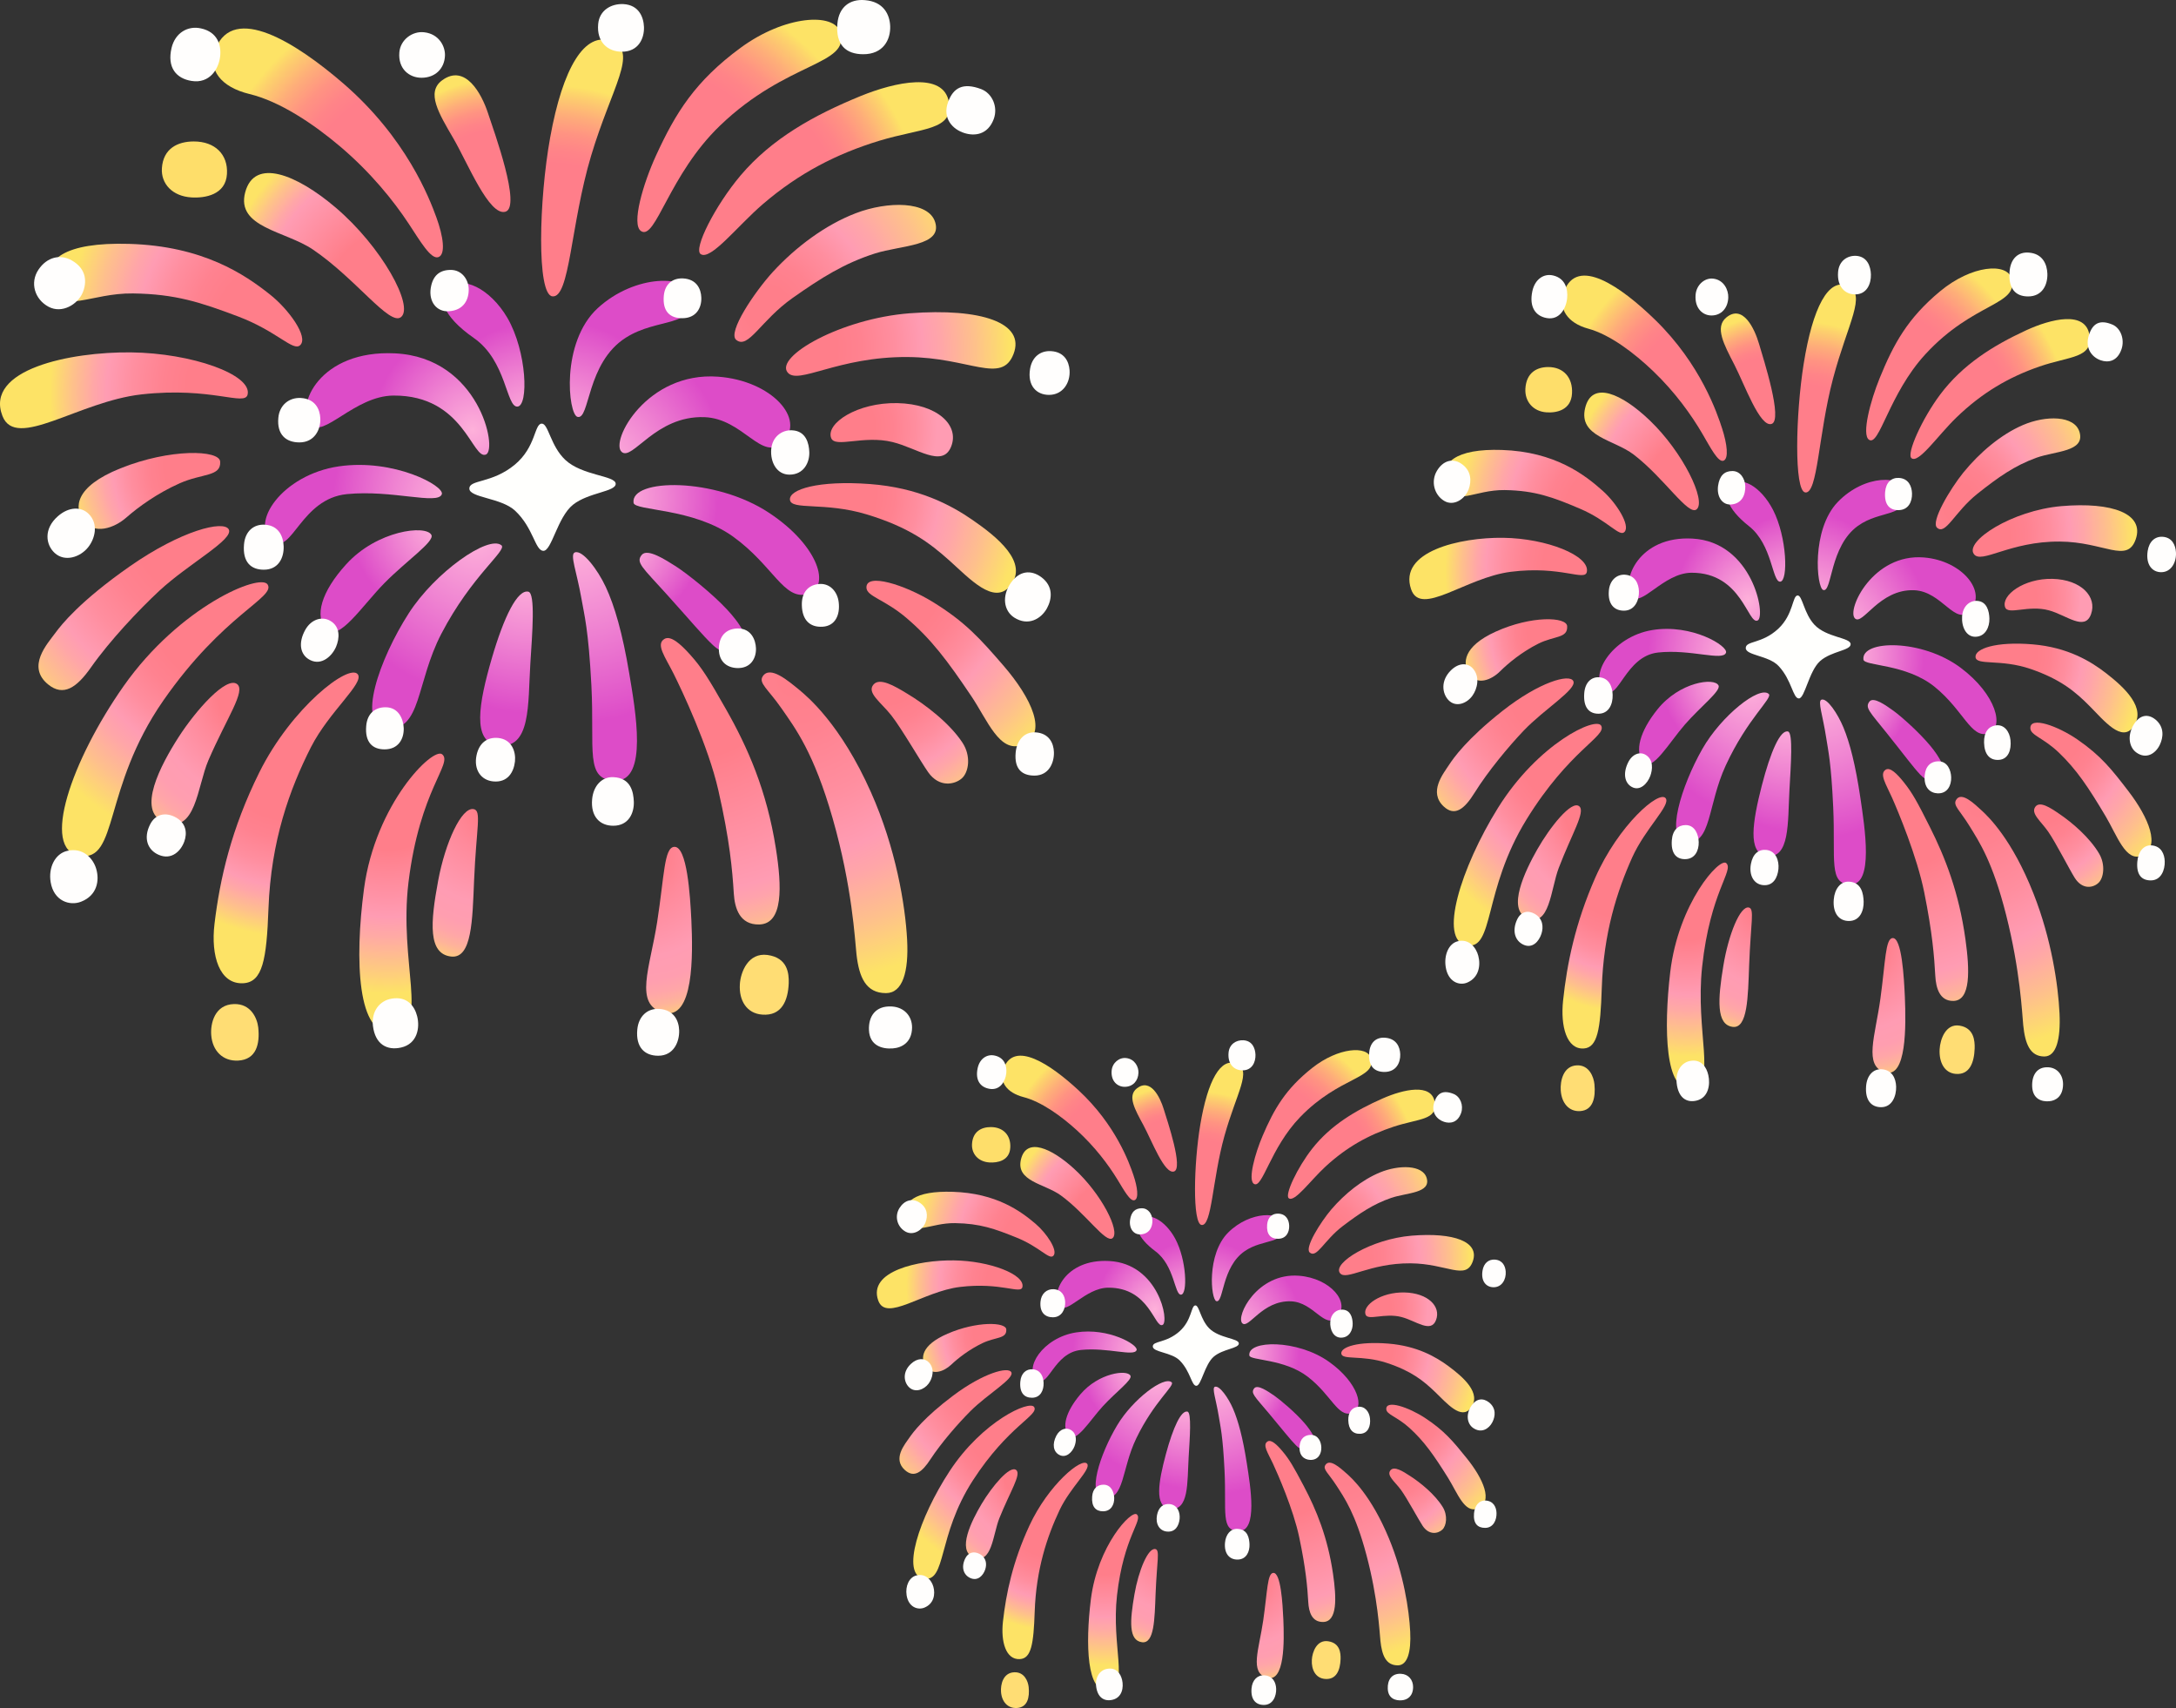 <svg width="474" height="372" viewBox="0 0 474 372" fill="none" xmlns="http://www.w3.org/2000/svg">
<rect x="0" y="0" width="474" height="372" fill="#333333" stroke="none"/>
<path d="M125.781 90.789C128.539 91.57 127.667 79.046 136.325 73.543C143.3 69.095 151.451 71.435 150.681 64.436C150.174 59.776 138.373 59.587 130.181 67.134C122.091 74.619 123.774 90.22 125.781 90.789Z" fill="url(#paint0_radial_416_195)"/>
<path d="M135.412 98.421C137.764 100.509 142.752 90.494 153.418 90.853C161.954 91.148 165.949 100.72 170.491 96.313C175.661 91.295 168.058 82.883 156.399 82.04C140.887 80.901 132.837 96.144 135.412 98.421V98.421Z" fill="url(#paint1_radial_416_195)"/>
<path d="M138.008 109.511C138.252 111.303 150.904 110.565 159.684 116.869C168.443 123.173 170.714 130.784 175.885 129.392C181.055 127.98 178.399 118.893 167.572 111.725C155.791 103.882 137.278 104.177 138.008 109.511V109.511Z" fill="url(#paint2_radial_416_195)"/>
<path d="M139.793 120.854C138.434 122.498 139.914 123.552 145.186 129.392C150.458 135.232 153.054 138.395 155.304 140.503C157.433 142.506 160.373 143.096 161.833 141.663C163.962 139.554 160.84 135.401 158.407 132.787C155.041 129.16 149.566 124.86 147.214 123.342C144.902 121.887 141.03 119.357 139.793 120.854V120.854Z" fill="url(#paint3_radial_416_195)"/>
<path d="M125.233 120.306C124.057 120.706 125.639 124.543 126.653 130.362C127.281 134.01 128.173 136.94 128.822 149.274C129.552 163.463 127.322 169.935 134.074 170.019C141.232 170.125 138.393 154.629 137.075 146.702C135.595 137.847 133.871 131.943 131.945 127.811C130.201 124.079 126.937 119.736 125.233 120.306Z" fill="url(#paint4_radial_416_195)"/>
<path d="M115.095 128.865C112.743 128.338 109.803 134.199 107.106 143.455C104.288 153.195 102.787 161.544 108.444 162.324C115.744 163.336 114.973 153.195 115.521 144.593C115.947 137.91 116.656 129.224 115.095 128.865V128.865Z" fill="url(#paint5_radial_416_195)"/>
<path d="M109.215 118.745C106.356 116.511 94.799 124.607 89.04 133.567C82.714 143.392 77.421 158.15 84.316 158.656C91.818 159.204 90.601 148.683 96.137 138.036C102.788 125.26 110.594 119.821 109.215 118.745V118.745Z" fill="url(#paint6_radial_416_195)"/>
<path d="M93.966 116.49C94.737 117.923 88.593 122.077 83.767 126.968C78.942 131.859 73.791 139.913 71.115 137.109C68.438 134.326 69.939 128.907 75.413 122.899C82.125 115.499 92.77 114.255 93.966 116.49V116.49Z" fill="url(#paint7_radial_416_195)"/>
<path d="M59.517 117.944C63.613 120.748 65.58 108.605 75.576 107.614C85.43 106.644 95.346 110.017 96.238 107.656C96.927 105.864 85.876 99.834 73.853 101.563C61.362 103.376 54.144 114.255 59.517 117.944Z" fill="url(#paint8_radial_416_195)"/>
<path d="M105.869 98.991C108.444 97.873 104.369 77.844 86.039 76.959C69.635 76.158 64.262 88.407 67.587 92.413C70.325 95.723 77.198 86.193 85.735 86.151C101.104 86.067 102.868 100.277 105.869 98.991V98.991Z" fill="url(#paint9_radial_416_195)"/>
<path d="M97.576 62.749C95.427 64.752 96.198 68.716 103.233 73.628C110.371 78.603 110.249 88.681 112.703 88.555C115.176 88.449 114.811 76.622 110.533 69.243C106.782 62.833 100.638 59.861 97.576 62.749V62.749Z" fill="url(#paint10_radial_416_195)"/>
<path d="M171.565 81.112C173.836 83.937 182.474 77.655 197.702 77.76C211.226 77.844 218.181 83.79 220.777 77.106C223.412 70.297 213.761 67.05 198.148 68.231C183.123 69.39 168.767 77.676 171.565 81.112V81.112Z" fill="url(#paint11_radial_416_195)"/>
<path d="M181.055 95.407C181.927 97.641 188.091 94.732 194.397 96.271C199.73 97.557 205.285 101.963 207.171 97.304C209.077 92.645 204.231 87.985 195.451 87.796C186.732 87.627 179.838 92.223 181.055 95.407Z" fill="url(#paint12_radial_416_195)"/>
<path d="M172.073 108.836C172.296 111.198 179.677 109.258 188.821 112.041C197.966 114.824 202.447 118.176 206.827 122.098C211.227 126.04 216.499 131.838 220.007 127.642C224.245 122.561 217.168 116.911 211.815 113.222C207.111 109.975 200.095 106.222 189.49 105.421C178.217 104.578 171.87 106.602 172.073 108.836V108.836Z" fill="url(#paint13_radial_416_195)"/>
<path d="M188.74 128.022C188.841 129.898 192.633 130.531 197.317 134.473C202.812 139.112 206.401 143.919 211.592 151.635C215.1 156.864 217.756 164.074 222.602 162.24C228.543 160.005 224.629 151.972 218.587 144.973C213.457 139.048 210.253 135.443 203.116 131.058C197.155 127.411 188.557 124.628 188.74 128.022V128.022Z" fill="url(#paint14_radial_416_195)"/>
<path d="M190.281 149.084C188.72 150.876 191.924 152.963 194.174 155.83C196.425 158.698 200.683 166.077 202.184 168.185C204.596 171.601 207.962 170.884 209.503 169.534C211.044 168.185 211.572 164.643 209.645 161.734C206.807 157.433 201.474 153.385 197.601 151.066C194.803 149.358 191.64 147.524 190.281 149.084Z" fill="url(#paint15_radial_416_195)"/>
<path d="M166.152 147.292C165.178 148.768 167.307 150.075 170.227 154.27C173.228 158.592 177.263 163.863 181.379 178.242C185.658 193.19 186.225 204.701 186.57 207.863C187.138 212.86 188.618 216.297 192.998 216.297C196.627 216.297 197.966 211.637 197.601 204.701C197.195 197.09 195.147 184.714 189.713 172.528C183.123 157.707 175.844 151.698 174.1 150.243C171.687 148.283 167.754 144.867 166.152 147.292V147.292Z" fill="url(#paint16_radial_416_195)"/>
<path d="M144.739 139.154C142.772 140.313 144.901 143.075 146.706 146.68C148.51 150.286 154.289 162.472 156.479 172.128C158.953 182.985 159.521 189.374 159.845 194.602C160.048 197.849 161.143 201.412 165.34 201.349C170.673 201.264 170.308 193.021 169.01 184.777C167.023 172.149 162.866 162.767 158.142 154.46C154.37 147.798 152.87 145.415 150.416 142.675C148.125 140.103 146.057 138.374 144.739 139.154V139.154Z" fill="url(#paint17_radial_416_195)"/>
<path d="M167.186 207.99C162.988 207.421 161.326 211.7 161.164 214.357C160.94 217.92 162.664 220.724 166.03 220.977C170.308 221.314 171.667 217.878 171.809 214.125C171.87 212.059 171.606 208.601 167.186 207.99Z" fill="#FFDD74"/>
<path d="M146.869 184.44C144.658 184.588 144.719 190.681 143.158 200.758C141.597 210.836 138.008 218.805 144.516 220.555C151.187 222.347 150.944 207.948 150.599 200.379C150.336 195.045 149.667 184.25 146.869 184.44V184.44Z" fill="url(#paint18_radial_416_195)"/>
<path d="M103.172 176.218C100.516 175.733 96.988 183.534 95.447 191.798C93.724 200.99 93.237 207.737 98.245 208.327C102.828 208.875 102.909 200.316 103.274 191.693C103.76 180.181 104.957 176.555 103.172 176.218Z" fill="url(#paint19_radial_416_195)"/>
<path d="M96.319 164.285C94.332 162.619 81.76 175.037 79.287 193.611C77.239 209.023 77.786 226.058 85.694 224.793C93.602 223.528 86.85 209.845 88.979 192.178C91.453 171.917 98.712 166.267 96.319 164.285V164.285Z" fill="url(#paint20_radial_416_195)"/>
<path d="M77.928 146.849C76.022 144.446 63.532 154.06 56.495 168.206C50.372 180.54 47.898 191.398 46.722 201.243C45.891 208.18 47.817 214.42 52.988 214.146C57.205 213.914 58.077 209.044 58.483 197.849C59.03 183.112 63.085 171.896 67.749 162.704C71.743 154.903 79.428 148.747 77.928 146.849Z" fill="url(#paint21_radial_416_195)"/>
<path d="M51.63 148.979C49.277 147.25 42.667 154.671 38.855 160.616C35.043 166.562 29.69 176.618 35.692 179.022C42.688 181.826 42.951 171.242 45.405 165.571C49.419 156.294 53.617 150.454 51.63 148.979Z" fill="url(#paint22_radial_416_195)"/>
<path d="M58.3 127.305C60.065 130.13 48.669 133.757 35.57 152.584C22.289 171.706 25.858 187.666 17.402 186.401C8.744 185.094 15.639 165.508 26.933 149.421C39.119 132.091 56.719 124.754 58.3 127.305V127.305Z" fill="url(#paint23_radial_416_195)"/>
<path d="M10.427 149.021C13.834 151.846 16.774 149.695 19.835 145.331C23.931 139.512 30.237 132.829 34.698 128.676C41.106 122.73 51.041 117.48 49.825 115.288C48.689 113.264 39.504 115.52 28.311 123.32C17.443 130.91 13.388 136.034 12.09 137.805C10.285 140.25 5.764 145.141 10.427 149.021V149.021Z" fill="url(#paint24_radial_416_195)"/>
<path d="M18.112 113.285C20.484 116.637 24.925 114.993 27.52 112.716C30.116 110.439 34.232 107.445 39.159 105.252C44.107 103.06 48.182 103.84 47.959 100.53C47.797 97.979 37.05 97.641 26.223 102.006C16.206 106.032 16.186 110.586 18.112 113.285V113.285Z" fill="url(#paint25_radial_416_195)"/>
<path d="M53.941 85.919C53.353 88.555 46.135 84.19 30.826 85.898C17.099 87.437 3.452 98.126 0.533 90.6C-3.401 80.459 15.314 76.601 28.535 76.748C41.755 76.896 54.914 81.576 53.941 85.919Z" fill="url(#paint26_radial_416_195)"/>
<path d="M65.397 75.167C63.856 76.643 60.429 72.152 51.812 68.905C43.681 65.848 38.247 64.035 28.98 63.909C19.714 63.782 13.489 68.652 11.177 62.559C8.866 56.466 14.198 52.714 28.108 53.114C44.228 53.578 53.312 59.776 58.807 64.141C62.822 67.303 67.262 73.375 65.397 75.167V75.167Z" fill="url(#paint27_radial_416_195)"/>
<path d="M87.337 69.074C84.843 71.014 77.563 60.725 68.175 54.358C62.194 50.289 51.366 49.572 53.414 41.877C55.442 34.266 64.668 38.04 73.042 45.145C83.18 53.725 90.277 66.776 87.337 69.074V69.074Z" fill="url(#paint28_radial_416_195)"/>
<path d="M46.986 10.547C45.1 15.165 48.142 18.981 54.346 20.478C60.977 22.08 68.297 26.992 74.096 31.905C80.807 37.597 85.714 43.711 89.019 48.708C91.453 52.376 93.845 56.572 95.488 56.002C97.13 55.433 96.562 51.47 95.062 47.358C93.561 43.247 88.573 30.091 74.765 18.159C64.201 9.051 50.94 0.913 46.986 10.547V10.547Z" fill="url(#paint29_radial_416_195)"/>
<path d="M35.266 36.627C35.043 40.043 37.577 42.741 41.673 42.994C44.694 43.184 49.176 42.425 49.439 37.892C49.703 33.654 46.844 30.808 42.221 30.808C38.672 30.808 35.55 32.368 35.266 36.627Z" fill="#FEDE6A"/>
<path d="M96.319 17.484C92.751 20.098 95.609 24.736 98.752 30.134C101.895 35.531 106.539 47.105 110.087 46.114C113.635 45.124 107.633 28.679 106.275 24.568C104.916 20.456 101.368 13.794 96.319 17.484V17.484Z" fill="url(#paint30_radial_416_195)"/>
<path d="M120.306 64.541C124.159 65.047 124.26 48.961 128.761 33.929C133.263 18.896 139.123 11.264 133.263 8.987C127.403 6.71 122.597 14.701 119.84 29.965C117.386 43.563 116.9 64.077 120.306 64.541Z" fill="url(#paint31_radial_416_195)"/>
<path d="M139.67 50.352C142.854 52.334 145.713 38.061 156.824 27.372C171.545 13.204 185.232 14.258 183.022 7.006C181.704 2.684 170.977 3.316 161.305 10.421C151.41 17.695 147.172 24.589 142.935 33.802C140.137 39.874 137.419 48.961 139.67 50.352Z" fill="url(#paint32_radial_416_195)"/>
<path d="M152.607 55.328C154.777 56.867 160.637 49.193 166.233 44.407C174.06 37.702 182.211 33.507 191.518 30.661C200.886 27.814 207.699 28.447 206.705 22.291C205.61 15.502 194.965 17.863 187.463 20.92C177.263 25.095 168.139 30.176 161.326 38.208C155.77 44.786 151.026 54.189 152.607 55.328Z" fill="url(#paint33_radial_416_195)"/>
<path d="M160.373 74.028C163.009 76.158 165.644 69.833 172.68 64.878C178.946 60.472 183.934 57.331 190.605 55.201C196.323 53.388 205.346 53.62 203.704 48.37C202.264 43.753 193.363 43.774 186.428 46.431C179.798 48.961 173.35 53.789 168.362 59.207C164.347 63.613 158.406 72.426 160.373 74.028V74.028Z" fill="url(#paint34_radial_416_195)"/>
<path d="M102.24 106.412C102.24 108.415 109.195 108.394 112.216 111.24C116.251 115.035 116.555 119.968 118.38 119.968C120.185 119.968 121.422 112.652 124.808 109.933C128.214 107.213 134.216 107.108 134.115 105.337C134.013 103.566 126.795 103.608 123.125 100.15C119.901 97.114 119.455 92.244 118.015 92.265C116.353 92.286 116.819 97.325 112.115 101.226C107.127 105.337 102.24 104.409 102.24 106.412V106.412Z" fill="#FFFFFD"/>
<path d="M50.96 218.679C46.743 218.805 45.81 222.938 46.013 225.447C46.276 228.841 48.507 231.16 51.873 230.991C55.867 230.781 56.638 227.323 56.252 223.76C56.029 221.82 54.691 218.573 50.96 218.679V218.679Z" fill="#FFDD74"/>
<path d="M144.597 64.415C144.293 67.83 145.935 69.306 148.612 69.306C151.674 69.306 152.85 67.029 152.769 64.815C152.708 62.939 151.755 60.809 148.835 60.641C146.564 60.514 144.841 61.8 144.597 64.415ZM167.996 97.852C167.773 100.72 169.233 103.376 171.971 103.376C175.093 103.376 176.371 100.72 176.29 98.464C176.229 96.545 175.56 93.889 172.599 93.72C170.267 93.572 168.199 95.196 167.996 97.852ZM93.825 62.77C93.379 65.701 95.102 67.957 97.778 67.788C101.084 67.577 102.179 65.174 102.097 62.854C102.016 60.894 100.638 58.785 98.184 58.785C95.731 58.785 94.25 60.05 93.825 62.77V62.77ZM60.632 91C60.287 94.648 62.294 96.355 65.214 96.355C68.56 96.355 69.878 93.488 69.776 91.127C69.695 89.124 68.661 86.847 65.498 86.678C63.004 86.552 60.875 88.196 60.632 91ZM53.15 118.598C52.825 122.456 54.691 124.079 57.469 124.079C60.652 124.079 61.869 121.486 61.788 118.998C61.727 116.869 60.733 114.466 57.712 114.276C55.34 114.128 53.393 115.625 53.15 118.598V118.598ZM66.512 137.151C64.87 140.081 65.397 142.696 67.587 143.771C70.121 145.015 72.392 142.822 73.224 140.819C73.933 139.112 74.237 136.518 71.906 135.19C70.101 134.157 67.769 134.916 66.512 137.151ZM79.773 158.107C79.469 161.628 81.111 163.21 83.767 163.21C86.809 163.21 88.005 160.89 87.944 158.613C87.883 156.674 86.87 154.038 83.97 154.038C81.679 154.038 79.996 155.409 79.773 158.107ZM103.801 164.517C103.172 167.574 104.713 169.935 107.45 170.188C110.593 170.483 111.911 168.185 112.175 165.845C112.398 163.694 111.486 161.017 108.505 160.722C106.153 160.511 104.368 161.776 103.801 164.517V164.517ZM128.984 174.067C128.64 177.82 130.647 179.844 133.587 179.844C136.973 179.844 138.149 177.04 138.068 174.615C137.987 172.549 137.46 169.408 133.587 169.26C131.052 169.155 129.248 171.2 128.984 174.067V174.067ZM156.621 140.693C156.317 144.003 158.304 145.415 160.555 145.5C163.556 145.605 164.752 143.328 164.671 141.178C164.61 139.365 163.617 136.877 160.758 136.877C158.507 136.898 156.865 138.163 156.621 140.693V140.693ZM174.667 131.838C174.748 135 176.371 136.666 179.189 136.497C181.987 136.329 183.021 133.883 182.697 131.163C182.433 128.907 180.791 126.841 178.135 127.221C176.046 127.516 174.586 129.034 174.667 131.838V131.838ZM182.413 5.129C181.987 9.789 184.299 11.812 188.05 11.812C192.369 11.812 194.011 8.692 193.91 5.698C193.809 3.147 192.47 0.343 188.374 0.027C185.09 -0.247 182.737 1.566 182.413 5.129ZM213.72 19.402C209.786 17.927 207.657 19.086 206.522 22.227C205.224 25.791 207.536 28.215 210.131 28.995C212.321 29.67 215.16 29.375 216.457 25.959C217.451 23.303 216.153 20.33 213.72 19.402V19.402ZM224.386 80.311C223.757 84.043 225.825 86.004 228.502 86.004C231.564 86.004 233.186 83.305 232.983 80.606C232.841 78.73 231.847 76.643 228.928 76.474C226.636 76.348 224.832 77.718 224.386 80.311ZM220.249 126.862C218.14 129.814 218.668 133.04 220.918 134.494C223.94 136.434 226.758 134.832 228.056 132.492C229.151 130.489 229.536 127.685 226.778 125.661C224.588 124.079 222.094 124.29 220.249 126.862ZM221.243 163.905C220.918 167.426 222.561 168.923 225.339 168.923C228.502 168.923 229.658 166.077 229.576 163.8C229.516 161.86 228.522 159.668 225.521 159.499C223.149 159.372 221.486 161.207 221.243 163.905V163.905ZM194.234 219.206C190.666 219.016 189.165 221.399 189.287 224.35C189.429 227.745 192.186 228.525 194.498 228.335C196.465 228.187 198.634 227.028 198.675 223.802C198.695 221.314 196.972 219.354 194.234 219.206V219.206ZM138.818 224.266C138.474 228.082 140.4 229.937 143.381 229.937C146.787 229.937 148.024 226.859 147.943 224.392C147.862 222.284 146.807 219.923 143.563 219.733C141.029 219.585 139.082 221.335 138.818 224.266V224.266ZM81.233 223.401C81.719 227.471 84.315 228.841 87.377 228.145C90.905 227.344 91.513 223.844 90.864 221.314C90.317 219.143 88.715 216.929 85.329 217.498C82.693 217.92 80.868 220.281 81.233 223.401ZM32.691 179.57C31.17 182.585 32.163 185.157 34.597 186.19C37.415 187.392 39.422 185.305 40.152 183.259C40.781 181.51 40.659 179.19 38.064 177.904C36.016 176.892 33.846 177.272 32.691 179.57ZM11.035 192.135C11.725 196.268 15.212 197.343 17.645 196.394C21.153 195.045 21.721 191.777 20.951 189.205C20.302 187.012 18.152 184.524 14.685 185.305C11.968 185.916 10.508 188.973 11.035 192.135ZM12.597 112.442C9.454 115.204 9.961 118.64 11.907 120.432C14.138 122.477 17.483 121.339 19.186 119.209C20.646 117.396 21.559 114.192 19.328 111.936C17.727 110.312 15.009 110.312 12.597 112.442V112.442ZM8.399 58.701C6.453 61.568 7.548 65.195 10.589 66.818C13.55 68.378 16.936 66.27 18.01 63.74C18.923 61.568 18.943 58.617 15.679 56.74C13.124 55.265 10.224 56.002 8.399 58.701ZM37.374 10.421C36.361 14.701 38.368 17.104 41.754 17.631C45.627 18.243 47.655 15.08 47.959 12.255C48.222 9.852 47.411 6.963 43.762 6.183C40.923 5.551 38.165 7.132 37.374 10.421V10.421ZM86.991 11.412C86.687 15.017 89.161 16.936 91.817 16.936C94.859 16.936 96.826 14.891 96.927 12.108C97.008 10.126 95.65 7.385 92.385 7.027C89.83 6.731 87.214 8.65 86.991 11.412ZM130.302 5.235C129.937 9.156 132.37 11.264 135.473 11.264C139.041 11.264 140.359 8.418 140.278 5.888C140.197 3.738 139.183 1.081 135.797 0.891C133.121 0.765 130.566 2.241 130.302 5.235V5.235Z" fill="#FFFEFD"/>
<path d="M397.152 128.496C399.128 129.128 398.504 118.99 404.709 114.535C409.709 110.934 415.551 112.829 414.999 107.162C414.635 103.39 406.177 103.237 400.306 109.347C394.507 115.406 395.713 128.035 397.152 128.496Z" fill="url(#paint35_radial_416_195)"/>
<path d="M404.055 134.675C405.741 136.364 409.316 128.257 416.961 128.547C423.079 128.786 425.942 136.535 429.197 132.968C432.903 128.906 427.453 122.096 419.097 121.413C407.979 120.492 402.21 132.831 404.055 134.675V134.675Z" fill="url(#paint36_radial_416_195)"/>
<path d="M405.916 143.652C406.09 145.103 415.159 144.505 421.451 149.608C427.73 154.711 429.357 160.873 433.063 159.746C436.769 158.603 434.865 151.247 427.105 145.444C418.661 139.095 405.392 139.334 405.916 143.652V143.652Z" fill="url(#paint37_radial_416_195)"/>
<path d="M407.195 152.834C406.221 154.165 407.282 155.019 411.06 159.746C414.839 164.474 416.699 167.034 418.312 168.741C419.838 170.362 421.946 170.84 422.992 169.679C424.518 167.973 422.28 164.61 420.536 162.494C418.123 159.558 414.2 156.077 412.514 154.848C410.857 153.67 408.081 151.622 407.195 152.834V152.834Z" fill="url(#paint38_radial_416_195)"/>
<path d="M396.76 152.39C395.917 152.715 397.05 155.821 397.777 160.531C398.227 163.484 398.867 165.856 399.332 175.841C399.855 187.327 398.256 192.566 403.096 192.635C408.226 192.72 406.191 180.176 405.247 173.758C404.186 166.59 402.951 161.811 401.57 158.466C400.32 155.445 397.98 151.929 396.76 152.39Z" fill="url(#paint39_radial_416_195)"/>
<path d="M389.493 159.32C387.807 158.893 385.7 163.638 383.767 171.13C381.747 179.015 380.671 185.774 384.726 186.405C389.958 187.224 389.405 179.015 389.798 172.052C390.103 166.641 390.612 159.61 389.493 159.32V159.32Z" fill="url(#paint40_radial_416_195)"/>
<path d="M385.279 151.127C383.23 149.318 374.946 155.872 370.818 163.126C366.284 171.079 362.491 183.026 367.432 183.436C372.809 183.879 371.938 175.363 375.905 166.744C380.672 156.401 386.267 151.998 385.279 151.127V151.127Z" fill="url(#paint41_radial_416_195)"/>
<path d="M374.349 149.301C374.902 150.462 370.498 153.824 367.039 157.783C363.58 161.743 359.889 168.263 357.971 165.993C356.052 163.74 357.128 159.354 361.052 154.49C365.862 148.499 373.492 147.492 374.349 149.301V149.301Z" fill="url(#paint42_radial_416_195)"/>
<path d="M349.658 150.479C352.594 152.749 354.003 142.918 361.168 142.116C368.231 141.331 375.338 144.061 375.977 142.15C376.472 140.699 368.551 135.818 359.933 137.218C350.981 138.685 345.807 147.492 349.658 150.479Z" fill="url(#paint43_radial_416_195)"/>
<path d="M382.881 135.135C384.726 134.231 381.805 118.017 368.667 117.3C356.91 116.652 353.059 126.568 355.442 129.81C357.404 132.49 362.331 124.776 368.449 124.741C379.465 124.673 380.73 136.176 382.881 135.135V135.135Z" fill="url(#paint44_radial_416_195)"/>
<path d="M376.936 105.797C375.396 107.418 375.948 110.627 380.991 114.604C386.107 118.631 386.02 126.789 387.778 126.687C389.551 126.602 389.289 117.027 386.223 111.054C383.534 105.865 379.131 103.459 376.936 105.797V105.797Z" fill="url(#paint45_radial_416_195)"/>
<path d="M429.967 120.662C431.595 122.949 437.786 117.863 448.7 117.949C458.394 118.017 463.379 122.83 465.239 117.42C467.128 111.907 460.21 109.279 449.02 110.234C438.251 111.173 427.962 117.88 429.967 120.662V120.662Z" fill="url(#paint46_radial_416_195)"/>
<path d="M436.769 132.234C437.394 134.043 441.812 131.688 446.332 132.934C450.154 133.975 454.136 137.542 455.488 133.77C456.854 129.998 453.38 126.226 447.087 126.073C440.838 125.936 435.897 129.657 436.769 132.234Z" fill="url(#paint47_radial_416_195)"/>
<path d="M430.331 143.106C430.491 145.017 435.781 143.447 442.336 145.7C448.89 147.953 452.102 150.666 455.241 153.841C458.395 157.033 462.173 161.726 464.687 158.33C467.725 154.216 462.653 149.642 458.816 146.656C455.444 144.027 450.416 140.989 442.815 140.341C434.735 139.658 430.186 141.297 430.331 143.106V143.106Z" fill="url(#paint48_radial_416_195)"/>
<path d="M442.277 158.637C442.35 160.156 445.068 160.668 448.425 163.859C452.363 167.614 454.935 171.506 458.656 177.752C461.17 181.985 463.074 187.822 466.547 186.337C470.806 184.528 468.001 178.025 463.67 172.359C459.993 167.563 457.697 164.645 452.581 161.095C448.308 158.142 442.146 155.889 442.277 158.637V158.637Z" fill="url(#paint49_radial_416_195)"/>
<path d="M443.382 175.687C442.263 177.138 444.559 178.827 446.172 181.148C447.785 183.47 450.837 189.443 451.913 191.15C453.642 193.915 456.055 193.334 457.159 192.242C458.264 191.15 458.641 188.283 457.261 185.927C455.226 182.446 451.404 179.169 448.628 177.291C446.623 175.909 444.356 174.424 443.382 175.687Z" fill="url(#paint50_radial_416_195)"/>
<path d="M426.087 174.236C425.39 175.431 426.916 176.489 429.008 179.886C431.159 183.384 434.051 187.651 437.001 199.291C440.068 211.392 440.475 220.71 440.722 223.27C441.129 227.315 442.19 230.097 445.329 230.097C447.93 230.097 448.889 226.325 448.628 220.71C448.337 214.549 446.869 204.531 442.975 194.666C438.251 182.667 433.034 177.803 431.784 176.626C430.055 175.038 427.235 172.274 426.087 174.236V174.236Z" fill="url(#paint51_radial_416_195)"/>
<path d="M410.74 167.648C409.33 168.587 410.856 170.823 412.15 173.741C413.443 176.66 417.585 186.525 419.155 194.341C420.928 203.131 421.335 208.302 421.567 212.535C421.712 215.163 422.497 218.048 425.506 217.997C429.328 217.928 429.066 211.255 428.136 204.582C426.712 194.359 423.733 186.764 420.346 180.039C417.643 174.646 416.568 172.717 414.809 170.499C413.167 168.416 411.685 167.017 410.74 167.648V167.648Z" fill="url(#paint52_radial_416_195)"/>
<path d="M426.828 223.373C423.82 222.912 422.628 226.377 422.512 228.527C422.352 231.411 423.587 233.681 426 233.886C429.066 234.159 430.04 231.377 430.142 228.339C430.185 226.667 429.996 223.868 426.828 223.373Z" fill="#FFDD74"/>
<path d="M412.266 204.309C410.682 204.428 410.726 209.361 409.607 217.519C408.488 225.677 405.915 232.128 410.58 233.545C415.362 234.995 415.187 223.339 414.94 217.211C414.751 212.893 414.272 204.155 412.266 204.309V204.309Z" fill="url(#paint53_radial_416_195)"/>
<path d="M380.948 197.652C379.044 197.26 376.515 203.575 375.411 210.265C374.175 217.706 373.827 223.168 377.416 223.646C380.701 224.09 380.759 217.16 381.02 210.18C381.369 200.861 382.227 197.926 380.948 197.652Z" fill="url(#paint54_radial_416_195)"/>
<path d="M376.035 187.992C374.611 186.644 365.601 196.697 363.828 211.733C362.36 224.209 362.752 237.999 368.42 236.975C374.088 235.951 369.248 224.875 370.774 210.572C372.547 194.171 377.75 189.597 376.035 187.992V187.992Z" fill="url(#paint55_radial_416_195)"/>
<path d="M362.854 173.878C361.488 171.932 352.535 179.715 347.492 191.167C343.104 201.151 341.33 209.941 340.488 217.911C339.892 223.526 341.272 228.578 344.978 228.356C348.001 228.169 348.626 224.226 348.917 215.163C349.309 203.233 352.216 194.154 355.558 186.712C358.421 180.398 363.929 175.414 362.854 173.878Z" fill="url(#paint56_radial_416_195)"/>
<path d="M344.005 175.602C342.319 174.202 337.581 180.21 334.849 185.023C332.117 189.836 328.28 197.977 332.582 199.922C337.595 202.192 337.784 193.625 339.543 189.034C342.42 181.524 345.429 176.796 344.005 175.602Z" fill="url(#paint57_radial_416_195)"/>
<path d="M348.786 158.057C350.05 160.344 341.883 163.279 332.494 178.52C322.975 194 325.533 206.92 319.473 205.896C313.267 204.838 318.208 188.982 326.303 175.96C335.038 161.931 347.652 155.991 348.786 158.057V158.057Z" fill="url(#paint58_radial_416_195)"/>
<path d="M314.473 175.636C316.915 177.923 319.022 176.182 321.217 172.649C324.152 167.938 328.672 162.528 331.869 159.166C336.462 154.353 343.583 150.103 342.711 148.328C341.897 146.69 335.314 148.516 327.291 154.831C319.502 160.975 316.595 165.122 315.665 166.556C314.372 168.536 311.131 172.495 314.473 175.636V175.636Z" fill="url(#paint59_radial_416_195)"/>
<path d="M319.982 146.707C321.682 149.421 324.865 148.089 326.725 146.246C328.585 144.403 331.535 141.979 335.067 140.204C338.613 138.429 341.534 139.061 341.374 136.381C341.258 134.316 333.556 134.043 325.795 137.576C318.616 140.836 318.601 144.522 319.982 146.707V146.707Z" fill="url(#paint60_radial_416_195)"/>
<path d="M345.662 124.554C345.24 126.687 340.066 123.154 329.094 124.537C319.255 125.783 309.474 134.436 307.382 128.343C304.562 120.133 317.976 117.01 327.452 117.129C336.927 117.249 346.359 121.038 345.662 124.554Z" fill="url(#paint61_radial_416_195)"/>
<path d="M353.872 115.849C352.768 117.044 350.312 113.409 344.135 110.78C338.308 108.306 334.413 106.838 327.771 106.736C321.13 106.633 316.668 110.576 315.011 105.643C313.354 100.711 317.177 97.673 327.146 97.997C338.7 98.373 345.211 103.39 349.149 106.923C352.027 109.483 355.209 114.399 353.872 115.849V115.849Z" fill="url(#paint62_radial_416_195)"/>
<path d="M369.597 110.917C367.81 112.487 362.592 104.158 355.864 99.004C351.576 95.71 343.816 95.13 345.284 88.9C346.737 82.739 353.349 85.794 359.352 91.546C366.618 98.492 371.705 109.057 369.597 110.917V110.917Z" fill="url(#paint63_radial_416_195)"/>
<path d="M340.677 63.538C339.325 67.276 341.505 70.365 345.952 71.577C350.704 72.874 355.951 76.851 360.107 80.828C364.918 85.436 368.435 90.385 370.804 94.43C372.547 97.4 374.262 100.796 375.44 100.335C376.617 99.874 376.21 96.666 375.134 93.338C374.059 90.01 370.484 79.36 360.587 69.7C353.015 62.327 343.511 55.739 340.677 63.538V63.538Z" fill="url(#paint64_radial_416_195)"/>
<path d="M332.276 84.651C332.116 87.415 333.933 89.6 336.869 89.805C339.034 89.959 342.246 89.344 342.435 85.675C342.624 82.244 340.575 79.94 337.261 79.94C334.718 79.94 332.48 81.203 332.276 84.651Z" fill="#FEDE6A"/>
<path d="M376.036 69.154C373.478 71.27 375.527 75.025 377.78 79.394C380.032 83.763 383.36 93.133 385.904 92.331C388.447 91.529 384.145 78.216 383.171 74.888C382.198 71.56 379.654 66.167 376.036 69.154V69.154Z" fill="url(#paint65_radial_416_195)"/>
<path d="M393.228 107.248C395.989 107.657 396.062 94.635 399.288 82.466C402.515 70.297 406.715 64.119 402.515 62.276C398.315 60.432 394.87 66.901 392.894 79.257C391.135 90.266 390.786 106.872 393.228 107.248Z" fill="url(#paint66_radial_416_195)"/>
<path d="M407.107 95.761C409.389 97.366 411.438 85.811 419.402 77.158C429.953 65.689 439.763 66.542 438.179 60.671C437.234 57.172 429.546 57.684 422.614 63.436C415.522 69.324 412.484 74.905 409.447 82.364C407.441 87.279 405.494 94.635 407.107 95.761Z" fill="url(#paint67_radial_416_195)"/>
<path d="M416.379 99.789C417.934 101.035 422.134 94.823 426.145 90.948C431.755 85.521 437.597 82.125 444.268 79.821C450.982 77.516 455.865 78.028 455.153 73.045C454.368 67.549 446.739 69.461 441.361 71.936C434.051 75.315 427.511 79.428 422.628 85.931C418.646 91.256 415.246 98.868 416.379 99.789Z" fill="url(#paint68_radial_416_195)"/>
<path d="M421.945 114.928C423.834 116.652 425.724 111.531 430.767 107.521C435.257 103.954 438.832 101.411 443.614 99.687C447.712 98.219 454.179 98.407 453.002 94.157C451.97 90.419 445.59 90.436 440.62 92.587C435.868 94.635 431.246 98.543 427.671 102.93C424.794 106.497 420.535 113.631 421.945 114.928V114.928Z" fill="url(#paint69_radial_416_195)"/>
<path d="M380.279 141.143C380.279 142.764 385.264 142.747 387.43 145.051C390.322 148.123 390.54 152.117 391.848 152.117C393.141 152.117 394.028 146.195 396.455 143.993C398.896 141.792 403.198 141.706 403.125 140.273C403.053 138.839 397.879 138.873 395.248 136.074C392.938 133.616 392.618 129.674 391.586 129.691C390.394 129.708 390.729 133.787 387.357 136.944C383.782 140.273 380.279 139.522 380.279 141.143V141.143Z" fill="#FFFFFD"/>
<path d="M343.525 232.026C340.502 232.128 339.834 235.473 339.979 237.504C340.168 240.252 341.766 242.13 344.179 241.993C347.042 241.822 347.594 239.023 347.318 236.139C347.158 234.569 346.199 231.94 343.525 232.026V232.026Z" fill="#FFDD74"/>
<path d="M410.638 107.145C410.42 109.91 411.597 111.105 413.516 111.105C415.71 111.105 416.553 109.261 416.495 107.469C416.451 105.95 415.768 104.227 413.676 104.09C412.048 103.988 410.813 105.029 410.638 107.145ZM427.409 134.214C427.249 136.535 428.296 138.685 430.258 138.685C432.496 138.685 433.411 136.535 433.353 134.709C433.31 133.156 432.83 131.005 430.708 130.869C429.037 130.749 427.555 132.063 427.409 134.214ZM374.248 105.814C373.928 108.186 375.163 110.012 377.081 109.876C379.45 109.705 380.235 107.76 380.177 105.882C380.119 104.295 379.131 102.588 377.372 102.588C375.614 102.588 374.553 103.612 374.248 105.814V105.814ZM350.457 128.667C350.21 131.619 351.649 133.002 353.741 133.002C356.139 133.002 357.084 130.681 357.011 128.769C356.953 127.148 356.212 125.305 353.945 125.168C352.157 125.066 350.631 126.397 350.457 128.667ZM345.094 151.008C344.862 154.131 346.199 155.445 348.19 155.445C350.472 155.445 351.343 153.346 351.285 151.332C351.242 149.608 350.53 147.663 348.364 147.509C346.664 147.39 345.269 148.601 345.094 151.008V151.008ZM354.672 166.027C353.494 168.399 353.872 170.516 355.442 171.386C357.258 172.393 358.886 170.618 359.482 168.997C359.991 167.614 360.209 165.515 358.537 164.44C357.244 163.603 355.573 164.218 354.672 166.027ZM364.176 182.992C363.958 185.842 365.135 187.122 367.039 187.122C369.219 187.122 370.077 185.245 370.033 183.401C369.989 181.831 369.263 179.698 367.184 179.698C365.542 179.698 364.336 180.807 364.176 182.992ZM381.398 188.18C380.947 190.655 382.052 192.566 384.014 192.771C386.266 193.01 387.211 191.15 387.4 189.255C387.56 187.515 386.906 185.347 384.769 185.108C383.084 184.937 381.805 185.961 381.398 188.18V188.18ZM399.448 195.912C399.201 198.95 400.639 200.588 402.747 200.588C405.174 200.588 406.017 198.318 405.959 196.355C405.9 194.683 405.523 192.14 402.747 192.02C400.93 191.935 399.637 193.59 399.448 195.912V195.912ZM419.256 168.894C419.038 171.574 420.462 172.717 422.076 172.786C424.227 172.871 425.084 171.028 425.026 169.287C424.982 167.819 424.27 165.805 422.221 165.805C420.608 165.822 419.431 166.846 419.256 168.894V168.894ZM432.191 161.726C432.249 164.286 433.411 165.634 435.432 165.498C437.437 165.361 438.178 163.382 437.946 161.18C437.757 159.354 436.58 157.681 434.676 157.988C433.179 158.227 432.133 159.456 432.191 161.726V161.726ZM437.742 59.152C437.437 62.924 439.094 64.562 441.782 64.562C444.878 64.562 446.055 62.036 445.982 59.613C445.91 57.548 444.951 55.278 442.015 55.022C439.661 54.8 437.975 56.268 437.742 59.152ZM460.181 70.707C457.362 69.512 455.836 70.451 455.022 72.994C454.092 75.878 455.749 77.841 457.609 78.472C459.178 79.018 461.213 78.779 462.143 76.015C462.855 73.864 461.925 71.458 460.181 70.707V70.707ZM467.826 120.014C467.375 123.035 468.857 124.622 470.776 124.622C472.97 124.622 474.133 122.437 473.988 120.253C473.886 118.734 473.174 117.044 471.081 116.908C469.439 116.805 468.145 117.915 467.826 120.014ZM464.861 157.698C463.349 160.088 463.727 162.699 465.34 163.876C467.506 165.447 469.526 164.15 470.456 162.255C471.241 160.634 471.517 158.364 469.54 156.725C467.971 155.445 466.183 155.616 464.861 157.698ZM465.573 187.685C465.34 190.535 466.518 191.747 468.509 191.747C470.776 191.747 471.604 189.443 471.546 187.6C471.502 186.03 470.79 184.255 468.639 184.118C466.939 184.016 465.747 185.501 465.573 187.685V187.685ZM446.215 232.452C443.657 232.299 442.582 234.227 442.669 236.617C442.771 239.365 444.747 239.996 446.404 239.843C447.814 239.723 449.369 238.784 449.398 236.173C449.412 234.159 448.177 232.572 446.215 232.452V232.452ZM406.496 236.549C406.249 239.638 407.63 241.14 409.766 241.14C412.208 241.14 413.094 238.648 413.036 236.651C412.978 234.944 412.222 233.033 409.897 232.879C408.08 232.76 406.685 234.176 406.496 236.549V236.549ZM365.223 235.849C365.571 239.143 367.432 240.252 369.626 239.689C372.155 239.04 372.591 236.207 372.126 234.159C371.733 232.401 370.585 230.609 368.158 231.07C366.269 231.411 364.961 233.323 365.223 235.849ZM330.43 200.366C329.341 202.807 330.053 204.889 331.797 205.725C333.817 206.698 335.255 205.008 335.779 203.353C336.229 201.936 336.142 200.059 334.282 199.018C332.814 198.199 331.259 198.506 330.43 200.366ZM314.909 210.538C315.403 213.883 317.903 214.754 319.647 213.986C322.161 212.893 322.568 210.248 322.016 208.166C321.551 206.391 320.01 204.377 317.525 205.008C315.578 205.503 314.531 207.978 314.909 210.538ZM316.028 146.024C313.776 148.26 314.139 151.042 315.534 152.493C317.133 154.148 319.531 153.227 320.751 151.503C321.798 150.035 322.452 147.441 320.853 145.615C319.705 144.3 317.758 144.3 316.028 146.024V146.024ZM313.02 102.52C311.625 104.841 312.41 107.777 314.59 109.091C316.711 110.354 319.138 108.647 319.909 106.599C320.563 104.841 320.577 102.452 318.237 100.933C316.406 99.738 314.328 100.335 313.02 102.52ZM333.788 63.436C333.061 66.901 334.5 68.846 336.927 69.273C339.703 69.768 341.156 67.208 341.374 64.921C341.563 62.975 340.981 60.637 338.366 60.006C336.331 59.493 334.354 60.774 333.788 63.436V63.436ZM369.35 64.238C369.132 67.157 370.905 68.71 372.809 68.71C374.989 68.71 376.398 67.054 376.471 64.801C376.529 63.197 375.555 60.978 373.216 60.688C371.385 60.449 369.51 62.002 369.35 64.238ZM400.392 59.237C400.131 62.412 401.875 64.119 404.098 64.119C406.656 64.119 407.601 61.815 407.543 59.767C407.485 58.026 406.758 55.875 404.331 55.722C402.412 55.619 400.581 56.814 400.392 59.237V59.237Z" fill="#FFFEFD"/>
<path d="M264.957 283.382C266.578 283.875 266.066 275.96 271.157 272.482C275.258 269.67 280.051 271.15 279.598 266.726C279.3 263.781 272.361 263.661 267.544 268.431C262.787 273.162 263.777 283.022 264.957 283.382Z" fill="url(#paint70_radial_416_195)"/>
<path d="M270.62 288.206C272.003 289.525 274.936 283.196 281.207 283.422C286.226 283.609 288.575 289.658 291.246 286.873C294.286 283.702 289.815 278.385 282.96 277.852C273.839 277.133 269.106 286.767 270.62 288.206V288.206Z" fill="url(#paint71_radial_416_195)"/>
<path d="M272.146 295.215C272.289 296.347 279.729 295.881 284.891 299.865C290.042 303.85 291.377 308.66 294.417 307.78C297.457 306.888 295.896 301.145 289.529 296.614C282.602 291.657 271.717 291.844 272.146 295.215V295.215Z" fill="url(#paint72_radial_416_195)"/>
<path d="M273.196 302.384C272.397 303.423 273.267 304.089 276.367 307.78C279.467 311.472 280.993 313.47 282.316 314.803C283.568 316.069 285.297 316.442 286.155 315.536C287.407 314.203 285.571 311.578 284.14 309.926C282.161 307.634 278.942 304.916 277.559 303.956C276.2 303.037 273.923 301.438 273.196 302.384V302.384Z" fill="url(#paint73_radial_416_195)"/>
<path d="M264.635 302.037C263.944 302.291 264.873 304.716 265.47 308.393C265.839 310.699 266.364 312.551 266.745 320.346C267.175 329.314 265.863 333.405 269.833 333.458C274.042 333.525 272.373 323.731 271.598 318.72C270.727 313.124 269.714 309.393 268.581 306.781C267.556 304.423 265.637 301.678 264.635 302.037Z" fill="url(#paint74_radial_416_195)"/>
<path d="M258.674 307.447C257.291 307.114 255.562 310.819 253.976 316.668C252.319 322.825 251.437 328.101 254.763 328.594C259.055 329.234 258.602 322.825 258.924 317.388C259.174 313.164 259.592 307.674 258.674 307.447V307.447Z" fill="url(#paint75_radial_416_195)"/>
<path d="M255.217 301.051C253.536 299.639 246.74 304.756 243.354 310.419C239.634 316.628 236.523 325.956 240.576 326.276C244.987 326.622 244.272 319.973 247.527 313.244C251.437 305.169 256.028 301.731 255.217 301.051V301.051Z" fill="url(#paint76_radial_416_195)"/>
<path d="M246.25 299.625C246.703 300.532 243.091 303.157 240.253 306.248C237.416 309.34 234.388 314.43 232.814 312.657C231.24 310.899 232.122 307.474 235.342 303.676C239.288 298.999 245.547 298.213 246.25 299.625V299.625Z" fill="url(#paint77_radial_416_195)"/>
<path d="M225.995 300.545C228.403 302.317 229.559 294.642 235.437 294.016C241.231 293.403 247.061 295.535 247.586 294.042C247.991 292.91 241.494 289.099 234.424 290.191C227.08 291.337 222.835 298.213 225.995 300.545Z" fill="url(#paint78_radial_416_195)"/>
<path d="M253.249 288.566C254.763 287.859 252.367 275.2 241.589 274.641C231.944 274.134 228.785 281.876 230.74 284.408C232.349 286.5 236.391 280.477 241.41 280.45C250.447 280.397 251.485 289.378 253.249 288.566V288.566Z" fill="url(#paint79_radial_416_195)"/>
<path d="M248.373 265.66C247.109 266.925 247.562 269.431 251.699 272.535C255.896 275.68 255.824 282.05 257.267 281.97C258.722 281.903 258.507 274.428 255.991 269.764C253.786 265.713 250.173 263.834 248.373 265.66V265.66Z" fill="url(#paint80_radial_416_195)"/>
<path d="M291.877 277.266C293.213 279.051 298.291 275.08 307.245 275.147C315.197 275.2 319.287 278.958 320.813 274.734C322.363 270.43 316.688 268.378 307.507 269.124C298.673 269.857 290.232 275.094 291.877 277.266V277.266Z" fill="url(#paint81_radial_416_195)"/>
<path d="M297.457 286.3C297.97 287.713 301.594 285.874 305.302 286.847C308.438 287.659 311.704 290.444 312.813 287.5C313.934 284.555 311.084 281.61 305.922 281.49C300.795 281.383 296.742 284.288 297.457 286.3Z" fill="url(#paint82_radial_416_195)"/>
<path d="M292.176 294.788C292.307 296.281 296.647 295.055 302.024 296.814C307.401 298.573 310.035 300.691 312.611 303.17C315.198 305.662 318.298 309.326 320.36 306.674C322.852 303.463 318.691 299.892 315.544 297.56C312.778 295.508 308.652 293.136 302.417 292.63C295.788 292.097 292.057 293.376 292.176 294.788V294.788Z" fill="url(#paint83_radial_416_195)"/>
<path d="M301.976 306.914C302.035 308.1 304.265 308.5 307.019 310.992C310.25 313.923 312.36 316.962 315.412 321.839C317.475 325.143 319.037 329.7 321.886 328.541C325.379 327.129 323.078 322.052 319.525 317.628C316.509 313.883 314.625 311.605 310.429 308.833C306.924 306.528 301.869 304.769 301.976 306.914V306.914Z" fill="url(#paint84_radial_416_195)"/>
<path d="M302.882 320.226C301.964 321.359 303.848 322.678 305.171 324.49C306.494 326.302 308.998 330.966 309.88 332.299C311.299 334.457 313.278 334.004 314.184 333.152C315.09 332.299 315.4 330.06 314.268 328.221C312.599 325.503 309.463 322.945 307.186 321.479C305.541 320.399 303.681 319.24 302.882 320.226Z" fill="url(#paint85_radial_416_195)"/>
<path d="M288.694 319.094C288.122 320.026 289.374 320.852 291.091 323.504C292.855 326.236 295.228 329.567 297.648 338.655C300.164 348.102 300.497 355.378 300.7 357.377C301.034 360.535 301.904 362.707 304.479 362.707C306.614 362.707 307.4 359.762 307.186 355.378C306.947 350.568 305.743 342.746 302.548 335.044C298.673 325.676 294.393 321.878 293.368 320.959C291.949 319.72 289.636 317.561 288.694 319.094V319.094Z" fill="url(#paint86_radial_416_195)"/>
<path d="M276.104 313.95C274.947 314.683 276.199 316.429 277.26 318.707C278.322 320.986 281.719 328.688 283.007 334.791C284.461 341.653 284.795 345.691 284.986 348.995C285.105 351.047 285.749 353.299 288.217 353.259C291.353 353.206 291.138 347.996 290.375 342.786C289.207 334.804 286.762 328.874 283.985 323.624C281.767 319.413 280.885 317.908 279.442 316.175C278.095 314.55 276.879 313.457 276.104 313.95V313.95Z" fill="url(#paint87_radial_416_195)"/>
<path d="M289.302 357.457C286.834 357.097 285.857 359.802 285.761 361.481C285.63 363.733 286.644 365.505 288.623 365.665C291.138 365.878 291.937 363.706 292.021 361.334C292.056 360.029 291.901 357.843 289.302 357.457Z" fill="#FFDD74"/>
<path d="M277.356 342.573C276.057 342.666 276.092 346.517 275.174 352.886C274.256 359.256 272.146 364.293 275.973 365.399C279.896 366.531 279.753 357.43 279.55 352.646C279.395 349.275 279.001 342.453 277.356 342.573V342.573Z" fill="url(#paint88_radial_416_195)"/>
<path d="M251.664 337.376C250.102 337.069 248.027 342 247.121 347.223C246.108 353.033 245.822 357.297 248.767 357.67C251.461 358.016 251.509 352.606 251.723 347.156C252.009 339.881 252.713 337.589 251.664 337.376Z" fill="url(#paint89_radial_416_195)"/>
<path d="M247.634 329.834C246.465 328.781 239.073 336.629 237.619 348.369C236.415 358.11 236.737 368.876 241.386 368.077C246.036 367.277 242.066 358.629 243.318 347.463C244.772 334.657 249.04 331.086 247.634 329.834V329.834Z" fill="url(#paint90_radial_416_195)"/>
<path d="M236.82 318.814C235.7 317.295 228.355 323.371 224.218 332.312C220.618 340.107 219.163 346.97 218.472 353.193C217.983 357.577 219.116 361.521 222.156 361.348C224.636 361.201 225.148 358.123 225.387 351.047C225.709 341.733 228.093 334.644 230.835 328.834C233.184 323.904 237.703 320.013 236.82 318.814Z" fill="url(#paint91_radial_416_195)"/>
<path d="M221.357 320.16C219.974 319.067 216.088 323.757 213.846 327.515C211.605 331.273 208.457 337.629 211.986 339.148C216.1 340.92 216.255 334.231 217.697 330.646C220.058 324.783 222.526 321.092 221.357 320.16Z" fill="url(#paint92_radial_416_195)"/>
<path d="M225.28 306.461C226.317 308.247 219.617 310.539 211.915 322.438C204.106 334.524 206.204 344.611 201.232 343.812C196.142 342.986 200.195 330.607 206.836 320.439C214.001 309.486 224.35 304.849 225.28 306.461V306.461Z" fill="url(#paint93_radial_416_195)"/>
<path d="M197.131 320.186C199.134 321.972 200.863 320.613 202.663 317.854C205.071 314.177 208.779 309.952 211.402 307.327C215.17 303.57 221.011 300.252 220.296 298.866C219.628 297.587 214.228 299.012 207.647 303.943C201.256 308.74 198.872 311.978 198.109 313.097C197.048 314.643 194.389 317.734 197.131 320.186V320.186Z" fill="url(#paint94_radial_416_195)"/>
<path d="M201.65 297.6C203.044 299.719 205.655 298.679 207.181 297.24C208.708 295.801 211.128 293.909 214.025 292.523C216.934 291.137 219.33 291.63 219.199 289.538C219.104 287.926 212.785 287.713 206.418 290.471C200.529 293.016 200.517 295.894 201.65 297.6V297.6Z" fill="url(#paint95_radial_416_195)"/>
<path d="M222.716 280.304C222.371 281.97 218.126 279.211 209.125 280.291C201.054 281.263 193.03 288.019 191.313 283.262C189 276.853 200.004 274.414 207.778 274.507C215.551 274.601 223.289 277.559 222.716 280.304Z" fill="url(#paint96_radial_416_195)"/>
<path d="M229.452 273.508C228.546 274.441 226.531 271.603 221.465 269.551C216.684 267.618 213.488 266.472 208.04 266.392C202.592 266.312 198.931 269.391 197.572 265.54C196.213 261.689 199.349 259.317 207.527 259.57C217.006 259.863 222.347 263.781 225.578 266.539C227.938 268.538 230.549 272.375 229.452 273.508V273.508Z" fill="url(#paint97_radial_416_195)"/>
<path d="M242.353 269.657C240.886 270.883 236.606 264.38 231.086 260.356C227.569 257.784 221.203 257.331 222.407 252.468C223.599 247.657 229.024 250.042 233.947 254.533C239.909 259.956 244.081 268.205 242.353 269.657V269.657Z" fill="url(#paint98_radial_416_195)"/>
<path d="M218.627 232.666C217.518 235.585 219.307 237.996 222.955 238.943C226.853 239.955 231.157 243.06 234.567 246.165C238.513 249.763 241.399 253.627 243.342 256.785C244.773 259.104 246.179 261.755 247.145 261.395C248.111 261.036 247.777 258.531 246.895 255.932C246.012 253.334 243.08 245.019 234.96 237.477C228.749 231.72 220.952 226.577 218.627 232.666V232.666Z" fill="url(#paint99_radial_416_195)"/>
<path d="M211.736 249.15C211.605 251.308 213.095 253.014 215.503 253.174C217.28 253.294 219.915 252.814 220.07 249.949C220.225 247.271 218.544 245.472 215.825 245.472C213.739 245.472 211.903 246.458 211.736 249.15Z" fill="#FEDE6A"/>
<path d="M247.634 237.05C245.536 238.703 247.217 241.634 249.065 245.045C250.913 248.457 253.643 255.772 255.729 255.146C257.816 254.52 254.287 244.126 253.488 241.528C252.689 238.929 250.603 234.718 247.634 237.05V237.05Z" fill="url(#paint100_radial_416_195)"/>
<path d="M261.738 266.792C264.003 267.112 264.063 256.945 266.71 247.444C269.356 237.943 272.802 233.119 269.356 231.68C265.911 230.241 263.085 235.291 261.464 244.939C260.021 253.534 259.735 266.499 261.738 266.792Z" fill="url(#paint101_radial_416_195)"/>
<path d="M273.124 257.824C274.995 259.077 276.677 250.056 283.21 243.3C291.866 234.345 299.913 235.012 298.614 230.428C297.839 227.696 291.532 228.096 285.845 232.586C280.027 237.184 277.535 241.541 275.043 247.364C273.398 251.202 271.8 256.945 273.124 257.824Z" fill="url(#paint102_radial_416_195)"/>
<path d="M280.73 260.969C282.006 261.942 285.451 257.091 288.742 254.067C293.344 249.829 298.137 247.178 303.609 245.379C309.117 243.58 313.123 243.979 312.539 240.089C311.895 235.798 305.636 237.29 301.225 239.222C295.228 241.861 289.863 245.072 285.857 250.149C282.59 254.306 279.8 260.25 280.73 260.969Z" fill="url(#paint103_radial_416_195)"/>
<path d="M285.296 272.789C286.846 274.134 288.396 270.137 292.533 267.005C296.217 264.22 299.15 262.235 303.073 260.889C306.435 259.743 311.74 259.89 310.774 256.572C309.928 253.654 304.694 253.667 300.617 255.346C296.718 256.945 292.927 259.996 289.994 263.421C287.633 266.206 284.14 271.776 285.296 272.789V272.789Z" fill="url(#paint104_radial_416_195)"/>
<path d="M251.115 293.256C251.115 294.522 255.205 294.509 256.981 296.308C259.354 298.706 259.532 301.824 260.605 301.824C261.666 301.824 262.394 297.2 264.385 295.481C266.388 293.762 269.917 293.696 269.857 292.576C269.797 291.457 265.553 291.484 263.395 289.298C261.5 287.38 261.237 284.302 260.391 284.315C259.413 284.328 259.687 287.513 256.921 289.978C253.989 292.576 251.115 291.99 251.115 293.256V293.256Z" fill="#FFFFFD"/>
<path d="M220.964 364.213C218.484 364.293 217.935 366.904 218.054 368.49C218.209 370.635 219.521 372.101 221.5 371.995C223.849 371.861 224.302 369.676 224.075 367.424C223.944 366.198 223.157 364.146 220.964 364.213V364.213Z" fill="#FFDD74"/>
<path d="M276.021 266.712C275.842 268.871 276.807 269.804 278.381 269.804C280.181 269.804 280.873 268.365 280.825 266.965C280.789 265.779 280.229 264.434 278.512 264.327C277.177 264.247 276.164 265.06 276.021 266.712ZM289.779 287.846C289.648 289.658 290.506 291.337 292.116 291.337C293.952 291.337 294.703 289.658 294.655 288.232C294.619 287.02 294.226 285.341 292.485 285.234C291.114 285.141 289.898 286.167 289.779 287.846ZM246.167 265.673C245.905 267.525 246.918 268.951 248.492 268.844C250.435 268.711 251.079 267.192 251.031 265.726C250.984 264.487 250.173 263.154 248.73 263.154C247.288 263.154 246.417 263.954 246.167 265.673V265.673ZM226.65 283.515C226.448 285.821 227.628 286.9 229.345 286.9C231.312 286.9 232.087 285.088 232.027 283.595C231.98 282.329 231.372 280.89 229.512 280.784C228.045 280.704 226.793 281.743 226.65 283.515ZM222.251 300.958C222.06 303.396 223.157 304.423 224.79 304.423C226.662 304.423 227.378 302.784 227.33 301.211C227.294 299.865 226.71 298.346 224.934 298.226C223.539 298.133 222.394 299.079 222.251 300.958V300.958ZM230.108 312.684C229.142 314.536 229.452 316.189 230.74 316.868C232.23 317.654 233.565 316.269 234.054 315.003C234.471 313.923 234.65 312.284 233.279 311.445C232.218 310.792 230.847 311.272 230.108 312.684ZM237.905 325.929C237.726 328.155 238.692 329.154 240.254 329.154C242.042 329.154 242.745 327.688 242.71 326.249C242.674 325.023 242.078 323.358 240.373 323.358C239.026 323.358 238.036 324.224 237.905 325.929ZM252.033 329.98C251.663 331.912 252.569 333.405 254.179 333.565C256.027 333.751 256.802 332.299 256.957 330.82C257.088 329.461 256.551 327.768 254.799 327.582C253.416 327.448 252.367 328.248 252.033 329.98V329.98ZM266.84 336.017C266.638 338.388 267.818 339.668 269.547 339.668C271.538 339.668 272.229 337.895 272.182 336.363C272.134 335.057 271.824 333.072 269.547 332.978C268.056 332.912 266.995 334.204 266.84 336.017V336.017ZM283.09 314.923C282.912 317.015 284.08 317.908 285.403 317.961C287.168 318.028 287.871 316.588 287.824 315.229C287.788 314.083 287.204 312.511 285.523 312.511C284.199 312.524 283.234 313.324 283.09 314.923V314.923ZM293.701 309.326C293.749 311.325 294.703 312.378 296.36 312.271C298.005 312.164 298.613 310.619 298.423 308.9C298.268 307.474 297.302 306.168 295.74 306.408C294.512 306.595 293.654 307.554 293.701 309.326V309.326ZM298.256 229.242C298.005 232.187 299.364 233.466 301.57 233.466C304.109 233.466 305.075 231.494 305.016 229.602C304.956 227.989 304.169 226.217 301.761 226.017C299.829 225.844 298.446 226.99 298.256 229.242ZM316.664 238.263C314.351 237.33 313.099 238.063 312.431 240.049C311.668 242.3 313.027 243.833 314.553 244.326C315.841 244.752 317.51 244.566 318.273 242.407C318.857 240.728 318.094 238.849 316.664 238.263V238.263ZM322.935 276.759C322.565 279.118 323.781 280.357 325.355 280.357C327.155 280.357 328.109 278.652 327.99 276.946C327.906 275.76 327.322 274.441 325.605 274.334C324.258 274.254 323.197 275.12 322.935 276.759ZM320.503 306.181C319.263 308.047 319.573 310.086 320.896 311.005C322.672 312.231 324.33 311.218 325.093 309.739C325.737 308.473 325.963 306.701 324.342 305.422C323.054 304.423 321.588 304.556 320.503 306.181ZM321.087 329.594C320.896 331.819 321.862 332.765 323.495 332.765C325.355 332.765 326.035 330.966 325.987 329.527C325.951 328.301 325.367 326.915 323.602 326.809C322.208 326.729 321.23 327.888 321.087 329.594V329.594ZM305.206 364.546C303.108 364.426 302.226 365.932 302.297 367.797C302.381 369.942 304.002 370.435 305.361 370.316C306.518 370.222 307.793 369.489 307.817 367.451C307.829 365.878 306.816 364.639 305.206 364.546V364.546ZM272.623 367.744C272.42 370.156 273.553 371.328 275.305 371.328C277.308 371.328 278.035 369.383 277.988 367.824C277.94 366.491 277.32 364.999 275.413 364.879C273.922 364.786 272.778 365.892 272.623 367.744V367.744ZM238.763 367.197C239.05 369.769 240.576 370.635 242.376 370.196C244.45 369.689 244.808 367.477 244.426 365.878C244.105 364.506 243.163 363.107 241.172 363.466C239.622 363.733 238.549 365.225 238.763 367.197ZM210.221 339.494C209.327 341.4 209.911 343.026 211.342 343.679C212.999 344.438 214.18 343.119 214.609 341.826C214.978 340.72 214.907 339.255 213.381 338.442C212.177 337.802 210.901 338.042 210.221 339.494ZM197.488 347.436C197.894 350.048 199.944 350.728 201.375 350.128C203.438 349.275 203.771 347.21 203.318 345.584C202.937 344.198 201.673 342.626 199.634 343.119C198.037 343.505 197.178 345.437 197.488 347.436ZM198.406 297.067C196.558 298.813 196.857 300.985 198.001 302.117C199.313 303.41 201.28 302.69 202.281 301.344C203.14 300.198 203.676 298.173 202.365 296.747C201.423 295.721 199.825 295.721 198.406 297.067V297.067ZM195.939 263.101C194.794 264.913 195.438 267.205 197.226 268.231C198.967 269.217 200.958 267.885 201.59 266.286C202.126 264.913 202.138 263.048 200.219 261.862C198.716 260.929 197.012 261.395 195.939 263.101ZM212.975 232.586C212.379 235.291 213.56 236.811 215.551 237.144C217.828 237.53 219.02 235.531 219.199 233.746C219.354 232.227 218.877 230.401 216.731 229.908C215.062 229.508 213.44 230.508 212.975 232.586V232.586ZM242.149 233.213C241.97 235.491 243.425 236.704 244.987 236.704C246.775 236.704 247.932 235.411 247.991 233.652C248.039 232.4 247.24 230.668 245.321 230.441C243.818 230.255 242.28 231.467 242.149 233.213ZM267.615 229.308C267.401 231.787 268.831 233.119 270.656 233.119C272.754 233.119 273.529 231.321 273.481 229.722C273.433 228.362 272.837 226.683 270.846 226.563C269.273 226.484 267.77 227.416 267.615 229.308V229.308Z" fill="#FFFEFD"/>
<defs>
<radialGradient id="paint0_radial_416_195" cx="0" cy="0" r="1" gradientUnits="userSpaceOnUse" gradientTransform="translate(123.094 94.559) scale(23.541 24.477)">
<stop stop-color="#FEB1DA"/>
<stop offset="0.447" stop-color="#F086D2"/>
<stop offset="0.993" stop-color="#DD4CC8"/>
</radialGradient>
<radialGradient id="paint1_radial_416_195" cx="0" cy="0" r="1" gradientUnits="userSpaceOnUse" gradientTransform="translate(131.821 100.319) scale(25.952 26.984)">
<stop stop-color="#FEB1DA"/>
<stop offset="0.447" stop-color="#F086D2"/>
<stop offset="0.993" stop-color="#DD4CC8"/>
</radialGradient>
<radialGradient id="paint2_radial_416_195" cx="0" cy="0" r="1" gradientUnits="userSpaceOnUse" gradientTransform="translate(134.861 108.48) scale(21.743 22.607)">
<stop stop-color="#FEB1DA"/>
<stop offset="0.447" stop-color="#F086D2"/>
<stop offset="0.993" stop-color="#DD4CC8"/>
</radialGradient>
<radialGradient id="paint3_radial_416_195" cx="0" cy="0" r="1" gradientUnits="userSpaceOnUse" gradientTransform="translate(136.816 118.815) scale(15.69 16.314)">
<stop stop-color="#FEB1DA"/>
<stop offset="0.447" stop-color="#F086D2"/>
<stop offset="0.993" stop-color="#DD4CC8"/>
</radialGradient>
<radialGradient id="paint4_radial_416_195" cx="0" cy="0" r="1" gradientUnits="userSpaceOnUse" gradientTransform="translate(126.022 118.783) scale(37.37 38.856)">
<stop stop-color="#FEB1DA"/>
<stop offset="0.447" stop-color="#F086D2"/>
<stop offset="0.993" stop-color="#DD4CC8"/>
</radialGradient>
<radialGradient id="paint5_radial_416_195" cx="0" cy="0" r="1" gradientUnits="userSpaceOnUse" gradientTransform="translate(114.758 126.017) scale(28.343 29.47)">
<stop stop-color="#FEB1DA"/>
<stop offset="0.447" stop-color="#F086D2"/>
<stop offset="0.993" stop-color="#DD4CC8"/>
</radialGradient>
<radialGradient id="paint6_radial_416_195" cx="0" cy="0" r="1" gradientUnits="userSpaceOnUse" gradientTransform="translate(103.864 116.856) scale(32.917 34.226)">
<stop stop-color="#FEB1DA"/>
<stop offset="0.447" stop-color="#F086D2"/>
<stop offset="0.993" stop-color="#DD4CC8"/>
</radialGradient>
<radialGradient id="paint7_radial_416_195" cx="0" cy="0" r="1" gradientUnits="userSpaceOnUse" gradientTransform="translate(95.276 114.683) scale(18.863 19.613)">
<stop stop-color="#FEB1DA"/>
<stop offset="0.447" stop-color="#F086D2"/>
<stop offset="0.993" stop-color="#DD4CC8"/>
</radialGradient>
<radialGradient id="paint8_radial_416_195" cx="0" cy="0" r="1" gradientUnits="userSpaceOnUse" gradientTransform="translate(97.874 108.368) scale(25.451 26.463)">
<stop stop-color="#FEB1DA"/>
<stop offset="0.447" stop-color="#F086D2"/>
<stop offset="0.993" stop-color="#DD4CC8"/>
</radialGradient>
<radialGradient id="paint9_radial_416_195" cx="0" cy="0" r="1" gradientUnits="userSpaceOnUse" gradientTransform="translate(102.982 93.608) scale(21.994 22.869)">
<stop stop-color="#FEB1DA"/>
<stop offset="0.447" stop-color="#F086D2"/>
<stop offset="0.993" stop-color="#DD4CC8"/>
</radialGradient>
<radialGradient id="paint10_radial_416_195" cx="0" cy="0" r="1" gradientUnits="userSpaceOnUse" gradientTransform="translate(114.89 91.394) scale(20.092 20.891)">
<stop stop-color="#FEB1DA"/>
<stop offset="0.447" stop-color="#F086D2"/>
<stop offset="0.993" stop-color="#DD4CC8"/>
</radialGradient>
<radialGradient id="paint11_radial_416_195" cx="0" cy="0" r="1" gradientUnits="userSpaceOnUse" gradientTransform="translate(171.371 76.017) scale(48.538 50.468)">
<stop offset="0.223" stop-color="#FF7E8A"/>
<stop offset="0.337" stop-color="#FF8290"/>
<stop offset="0.483" stop-color="#FF8E9F"/>
<stop offset="0.61" stop-color="#FF9CB3"/>
<stop offset="0.694" stop-color="#FFA6A8"/>
<stop offset="0.84" stop-color="#FEC08C"/>
<stop offset="1" stop-color="#FDE366"/>
</radialGradient>
<radialGradient id="paint12_radial_416_195" cx="0" cy="0" r="1" gradientUnits="userSpaceOnUse" gradientTransform="translate(181.467 93.199) scale(22.643 23.543)">
<stop offset="0.396" stop-color="#FF7E8A"/>
<stop offset="0.575" stop-color="#FF8290"/>
<stop offset="0.802" stop-color="#FF8E9F"/>
<stop offset="1" stop-color="#FF9CB3"/>
</radialGradient>
<radialGradient id="paint13_radial_416_195" cx="0" cy="0" r="1" gradientUnits="userSpaceOnUse" gradientTransform="translate(176.373 106.64) scale(46.75 48.609)">
<stop offset="0.309" stop-color="#FF7E8A"/>
<stop offset="0.397" stop-color="#FF8290"/>
<stop offset="0.508" stop-color="#FF8E9F"/>
<stop offset="0.605" stop-color="#FF9CB3"/>
<stop offset="0.69" stop-color="#FFA6A8"/>
<stop offset="0.838" stop-color="#FEC08C"/>
<stop offset="1" stop-color="#FDE366"/>
</radialGradient>
<radialGradient id="paint14_radial_416_195" cx="0" cy="0" r="1" gradientUnits="userSpaceOnUse" gradientTransform="translate(190.034 124.166) scale(49.822 51.803)">
<stop offset="0.316" stop-color="#FF7E8A"/>
<stop offset="0.405" stop-color="#FF8290"/>
<stop offset="0.518" stop-color="#FF8E9F"/>
<stop offset="0.617" stop-color="#FF9CB3"/>
<stop offset="0.699" stop-color="#FFA6A8"/>
<stop offset="0.843" stop-color="#FEC08C"/>
<stop offset="1" stop-color="#FDE366"/>
</radialGradient>
<radialGradient id="paint15_radial_416_195" cx="0" cy="0" r="1" gradientUnits="userSpaceOnUse" gradientTransform="translate(193.467 146.17) scale(37.946 39.455)">
<stop offset="0.178" stop-color="#FF7E8A"/>
<stop offset="0.286" stop-color="#FF8290"/>
<stop offset="0.423" stop-color="#FF8E9F"/>
<stop offset="0.543" stop-color="#FF9CB3"/>
<stop offset="0.611" stop-color="#FFA6A8"/>
<stop offset="0.73" stop-color="#FEC08C"/>
<stop offset="0.861" stop-color="#FDE366"/>
</radialGradient>
<radialGradient id="paint16_radial_416_195" cx="0" cy="0" r="1" gradientUnits="userSpaceOnUse" gradientTransform="translate(173.401 147.52) scale(69.63 72.399)">
<stop stop-color="#FF7E8A"/>
<stop offset="0.158" stop-color="#FF8290"/>
<stop offset="0.36" stop-color="#FF8E9F"/>
<stop offset="0.536" stop-color="#FF9CB3"/>
<stop offset="0.62" stop-color="#FFA6A8"/>
<stop offset="0.768" stop-color="#FEC18B"/>
<stop offset="0.922" stop-color="#FDE366"/>
</radialGradient>
<radialGradient id="paint17_radial_416_195" cx="0" cy="0" r="1" gradientUnits="userSpaceOnUse" gradientTransform="translate(151.491 145.129) scale(62.35 64.83)">
<stop offset="0.304" stop-color="#FF7E8A"/>
<stop offset="0.348" stop-color="#FF818E"/>
<stop offset="0.756" stop-color="#FF9CB3"/>
<stop offset="0.804" stop-color="#FFA3AC"/>
<stop offset="0.876" stop-color="#FEB598"/>
<stop offset="0.961" stop-color="#FDD377"/>
<stop offset="1" stop-color="#FDE366"/>
</radialGradient>
<radialGradient id="paint18_radial_416_195" cx="0" cy="0" r="1" gradientUnits="userSpaceOnUse" gradientTransform="translate(139.149 185.749) scale(36.599 38.055)">
<stop offset="0.126" stop-color="#FF7E8A"/>
<stop offset="0.302" stop-color="#FF8A9B"/>
<stop offset="0.598" stop-color="#FF9CB3"/>
<stop offset="0.731" stop-color="#FF9EB0"/>
<stop offset="0.811" stop-color="#FFA6A8"/>
<stop offset="0.878" stop-color="#FEB39A"/>
<stop offset="0.937" stop-color="#FEC685"/>
<stop offset="0.991" stop-color="#FDDE6B"/>
<stop offset="1" stop-color="#FDE366"/>
</radialGradient>
<radialGradient id="paint19_radial_416_195" cx="0" cy="0" r="1" gradientUnits="userSpaceOnUse" gradientTransform="translate(107.828 174.78) scale(35.636 37.053)">
<stop offset="0.126" stop-color="#FF7E8A"/>
<stop offset="0.302" stop-color="#FF8A9B"/>
<stop offset="0.598" stop-color="#FF9CB3"/>
<stop offset="0.731" stop-color="#FF9EB0"/>
<stop offset="0.811" stop-color="#FFA6A8"/>
<stop offset="0.878" stop-color="#FEB39A"/>
<stop offset="0.937" stop-color="#FEC685"/>
<stop offset="0.991" stop-color="#FDDE6B"/>
<stop offset="1" stop-color="#FDE366"/>
</radialGradient>
<radialGradient id="paint20_radial_416_195" cx="0" cy="0" r="1" gradientUnits="userSpaceOnUse" gradientTransform="translate(84.528 169.214) scale(47.907 49.813)">
<stop offset="0.318" stop-color="#FF7E8A"/>
<stop offset="0.53" stop-color="#FF93A7"/>
<stop offset="0.612" stop-color="#FF9CB3"/>
<stop offset="0.699" stop-color="#FFAAA4"/>
<stop offset="0.866" stop-color="#FECF7B"/>
<stop offset="0.945" stop-color="#FDE366"/>
</radialGradient>
<radialGradient id="paint21_radial_416_195" cx="0" cy="0" r="1" gradientUnits="userSpaceOnUse" gradientTransform="translate(63.499 159.271) scale(46.628 48.483)">
<stop offset="0.396" stop-color="#FF7E8A"/>
<stop offset="0.485" stop-color="#FF8290"/>
<stop offset="0.598" stop-color="#FF8E9F"/>
<stop offset="0.696" stop-color="#FF9CB3"/>
<stop offset="0.744" stop-color="#FFA6A8"/>
<stop offset="0.829" stop-color="#FEC08C"/>
<stop offset="0.922" stop-color="#FDE366"/>
</radialGradient>
<radialGradient id="paint22_radial_416_195" cx="0" cy="0" r="1" gradientUnits="userSpaceOnUse" gradientTransform="translate(56.084 150.296) scale(38.002 39.514)">
<stop offset="0.233" stop-color="#FF7E8A"/>
<stop offset="0.369" stop-color="#FF8A9B"/>
<stop offset="0.598" stop-color="#FF9CB3"/>
<stop offset="0.731" stop-color="#FF9EB0"/>
<stop offset="0.811" stop-color="#FFA6A8"/>
<stop offset="0.878" stop-color="#FEB39A"/>
<stop offset="0.937" stop-color="#FEC685"/>
<stop offset="0.991" stop-color="#FDDE6B"/>
<stop offset="1" stop-color="#FDE366"/>
</radialGradient>
<radialGradient id="paint23_radial_416_195" cx="0" cy="0" r="1" gradientUnits="userSpaceOnUse" gradientTransform="translate(52.844 128.975) scale(59.668 62.041)">
<stop offset="0.35" stop-color="#FF7E8A"/>
<stop offset="0.43" stop-color="#FF8290"/>
<stop offset="0.533" stop-color="#FF8E9F"/>
<stop offset="0.622" stop-color="#FF9CB3"/>
<stop offset="0.687" stop-color="#FFA6A8"/>
<stop offset="0.799" stop-color="#FEC08C"/>
<stop offset="0.922" stop-color="#FDE366"/>
</radialGradient>
<radialGradient id="paint24_radial_416_195" cx="0" cy="0" r="1" gradientUnits="userSpaceOnUse" gradientTransform="translate(46.011 113.285) scale(58.715 61.05)">
<stop offset="0.29" stop-color="#FF7E8A"/>
<stop offset="0.397" stop-color="#FF8290"/>
<stop offset="0.533" stop-color="#FF8E9F"/>
<stop offset="0.652" stop-color="#FF9CB3"/>
<stop offset="0.71" stop-color="#FFA6A8"/>
<stop offset="0.811" stop-color="#FEC08C"/>
<stop offset="0.922" stop-color="#FDE366"/>
</radialGradient>
<radialGradient id="paint25_radial_416_195" cx="0" cy="0" r="1" gradientUnits="userSpaceOnUse" gradientTransform="translate(49.413 100.92) scale(38.094 39.609)">
<stop offset="0.357" stop-color="#FF7E8A"/>
<stop offset="0.445" stop-color="#FF8290"/>
<stop offset="0.557" stop-color="#FF8E9F"/>
<stop offset="0.654" stop-color="#FF9CB3"/>
<stop offset="0.711" stop-color="#FFA6A8"/>
<stop offset="0.81" stop-color="#FEC08C"/>
<stop offset="0.918" stop-color="#FDE366"/>
</radialGradient>
<radialGradient id="paint26_radial_416_195" cx="0" cy="0" r="1" gradientUnits="userSpaceOnUse" gradientTransform="translate(59.341 85.66) scale(55.732 57.949)">
<stop offset="0.334" stop-color="#FF7E8A"/>
<stop offset="0.427" stop-color="#FF8290"/>
<stop offset="0.545" stop-color="#FF8E9F"/>
<stop offset="0.648" stop-color="#FF9CB3"/>
<stop offset="0.696" stop-color="#FFA6A8"/>
<stop offset="0.778" stop-color="#FEC08C"/>
<stop offset="0.869" stop-color="#FDE366"/>
</radialGradient>
<radialGradient id="paint27_radial_416_195" cx="0" cy="0" r="1" gradientUnits="userSpaceOnUse" gradientTransform="translate(60.312 71.465) scale(49.339 51.301)">
<stop offset="0.272" stop-color="#FF7E8A"/>
<stop offset="0.372" stop-color="#FF8290"/>
<stop offset="0.499" stop-color="#FF8E9F"/>
<stop offset="0.61" stop-color="#FF9CB3"/>
<stop offset="0.677" stop-color="#FFA6A8"/>
<stop offset="0.794" stop-color="#FEC08C"/>
<stop offset="0.922" stop-color="#FDE366"/>
</radialGradient>
<radialGradient id="paint28_radial_416_195" cx="0" cy="0" r="1" gradientUnits="userSpaceOnUse" gradientTransform="translate(86.041 65.614) scale(37.439 38.928)">
<stop offset="0.396" stop-color="#FF7E8A"/>
<stop offset="0.758" stop-color="#FF9CB3"/>
<stop offset="0.812" stop-color="#FFA7A7"/>
<stop offset="0.908" stop-color="#FEC389"/>
<stop offset="1" stop-color="#FDE366"/>
</radialGradient>
<radialGradient id="paint29_radial_416_195" cx="0" cy="0" r="1" gradientUnits="userSpaceOnUse" gradientTransform="translate(98.45 54.025) scale(55.033 57.221)">
<stop offset="0.666" stop-color="#FF7E8A"/>
<stop offset="0.723" stop-color="#FF8488"/>
<stop offset="0.796" stop-color="#FF9382"/>
<stop offset="0.877" stop-color="#FEAE79"/>
<stop offset="0.965" stop-color="#FDD26C"/>
<stop offset="1" stop-color="#FDE366"/>
</radialGradient>
<radialGradient id="paint30_radial_416_195" cx="0" cy="0" r="1" gradientUnits="userSpaceOnUse" gradientTransform="translate(108.911 50.618) scale(32.195 33.476)">
<stop offset="0.666" stop-color="#FF7E8A"/>
<stop offset="0.723" stop-color="#FF8488"/>
<stop offset="0.796" stop-color="#FF9382"/>
<stop offset="0.877" stop-color="#FEAE79"/>
<stop offset="0.965" stop-color="#FDD26C"/>
<stop offset="1" stop-color="#FDE366"/>
</radialGradient>
<radialGradient id="paint31_radial_416_195" cx="0" cy="0" r="1" gradientUnits="userSpaceOnUse" gradientTransform="translate(119.359 69.418) scale(48.905 50.85)">
<stop offset="0.666" stop-color="#FF7E8A"/>
<stop offset="0.723" stop-color="#FF8488"/>
<stop offset="0.796" stop-color="#FF9382"/>
<stop offset="0.877" stop-color="#FEAE79"/>
<stop offset="0.965" stop-color="#FDD26C"/>
<stop offset="1" stop-color="#FDE366"/>
</radialGradient>
<radialGradient id="paint32_radial_416_195" cx="0" cy="0" r="1" gradientUnits="userSpaceOnUse" gradientTransform="translate(137.778 52.768) scale(55.864 58.086)">
<stop offset="0.666" stop-color="#FF7E8A"/>
<stop offset="0.723" stop-color="#FF8488"/>
<stop offset="0.796" stop-color="#FF9382"/>
<stop offset="0.877" stop-color="#FEAE79"/>
<stop offset="0.965" stop-color="#FDD26C"/>
<stop offset="1" stop-color="#FDE366"/>
</radialGradient>
<radialGradient id="paint33_radial_416_195" cx="0" cy="0" r="1" gradientUnits="userSpaceOnUse" gradientTransform="translate(150.407 51.436) scale(51.411 53.456)">
<stop offset="0.666" stop-color="#FF7E8A"/>
<stop offset="0.723" stop-color="#FF8488"/>
<stop offset="0.796" stop-color="#FF9382"/>
<stop offset="0.877" stop-color="#FEAE79"/>
<stop offset="0.965" stop-color="#FDD26C"/>
<stop offset="1" stop-color="#FDE366"/>
</radialGradient>
<radialGradient id="paint34_radial_416_195" cx="0" cy="0" r="1" gradientUnits="userSpaceOnUse" gradientTransform="translate(167.313 67.533) scale(44.254 46.014)">
<stop offset="0.109" stop-color="#FF7E8A"/>
<stop offset="0.227" stop-color="#FF8290"/>
<stop offset="0.377" stop-color="#FF8E9F"/>
<stop offset="0.507" stop-color="#FF9CB3"/>
<stop offset="0.613" stop-color="#FFA6A8"/>
<stop offset="0.798" stop-color="#FEC08C"/>
<stop offset="1" stop-color="#FDE366"/>
</radialGradient>
<radialGradient id="paint35_radial_416_195" cx="0" cy="0" r="1" gradientUnits="userSpaceOnUse" gradientTransform="translate(395.226 131.548) scale(16.873 19.815)">
<stop stop-color="#FEB1DA"/>
<stop offset="0.447" stop-color="#F086D2"/>
<stop offset="0.993" stop-color="#DD4CC8"/>
</radialGradient>
<radialGradient id="paint36_radial_416_195" cx="0" cy="0" r="1" gradientUnits="userSpaceOnUse" gradientTransform="translate(401.481 136.211) scale(18.601 21.844)">
<stop stop-color="#FEB1DA"/>
<stop offset="0.447" stop-color="#F086D2"/>
<stop offset="0.993" stop-color="#DD4CC8"/>
</radialGradient>
<radialGradient id="paint37_radial_416_195" cx="0" cy="0" r="1" gradientUnits="userSpaceOnUse" gradientTransform="translate(403.66 142.817) scale(15.584 18.301)">
<stop stop-color="#FEB1DA"/>
<stop offset="0.447" stop-color="#F086D2"/>
<stop offset="0.993" stop-color="#DD4CC8"/>
</radialGradient>
<radialGradient id="paint38_radial_416_195" cx="0" cy="0" r="1" gradientUnits="userSpaceOnUse" gradientTransform="translate(405.061 151.184) scale(11.246 13.207)">
<stop stop-color="#FEB1DA"/>
<stop offset="0.447" stop-color="#F086D2"/>
<stop offset="0.993" stop-color="#DD4CC8"/>
</radialGradient>
<radialGradient id="paint39_radial_416_195" cx="0" cy="0" r="1" gradientUnits="userSpaceOnUse" gradientTransform="translate(397.325 151.158) scale(26.784 31.455)">
<stop stop-color="#FEB1DA"/>
<stop offset="0.447" stop-color="#F086D2"/>
<stop offset="0.993" stop-color="#DD4CC8"/>
</radialGradient>
<radialGradient id="paint40_radial_416_195" cx="0" cy="0" r="1" gradientUnits="userSpaceOnUse" gradientTransform="translate(389.251 157.014) scale(20.314 23.857)">
<stop stop-color="#FEB1DA"/>
<stop offset="0.447" stop-color="#F086D2"/>
<stop offset="0.993" stop-color="#DD4CC8"/>
</radialGradient>
<radialGradient id="paint41_radial_416_195" cx="0" cy="0" r="1" gradientUnits="userSpaceOnUse" gradientTransform="translate(381.444 149.598) scale(23.593 27.707)">
<stop stop-color="#FEB1DA"/>
<stop offset="0.447" stop-color="#F086D2"/>
<stop offset="0.993" stop-color="#DD4CC8"/>
</radialGradient>
<radialGradient id="paint42_radial_416_195" cx="0" cy="0" r="1" gradientUnits="userSpaceOnUse" gradientTransform="translate(375.288 147.838) scale(13.52 15.878)">
<stop stop-color="#FEB1DA"/>
<stop offset="0.447" stop-color="#F086D2"/>
<stop offset="0.993" stop-color="#DD4CC8"/>
</radialGradient>
<radialGradient id="paint43_radial_416_195" cx="0" cy="0" r="1" gradientUnits="userSpaceOnUse" gradientTransform="translate(377.15 142.727) scale(18.242 21.423)">
<stop stop-color="#FEB1DA"/>
<stop offset="0.447" stop-color="#F086D2"/>
<stop offset="0.993" stop-color="#DD4CC8"/>
</radialGradient>
<radialGradient id="paint44_radial_416_195" cx="0" cy="0" r="1" gradientUnits="userSpaceOnUse" gradientTransform="translate(380.811 130.778) scale(15.764 18.513)">
<stop stop-color="#FEB1DA"/>
<stop offset="0.447" stop-color="#F086D2"/>
<stop offset="0.993" stop-color="#DD4CC8"/>
</radialGradient>
<radialGradient id="paint45_radial_416_195" cx="0" cy="0" r="1" gradientUnits="userSpaceOnUse" gradientTransform="translate(389.346 128.986) scale(14.401 16.912)">
<stop stop-color="#FEB1DA"/>
<stop offset="0.447" stop-color="#F086D2"/>
<stop offset="0.993" stop-color="#DD4CC8"/>
</radialGradient>
<radialGradient id="paint46_radial_416_195" cx="0" cy="0" r="1" gradientUnits="userSpaceOnUse" gradientTransform="translate(429.828 116.537) scale(34.789 40.855)">
<stop offset="0.223" stop-color="#FF7E8A"/>
<stop offset="0.337" stop-color="#FF8290"/>
<stop offset="0.483" stop-color="#FF8E9F"/>
<stop offset="0.61" stop-color="#FF9CB3"/>
<stop offset="0.694" stop-color="#FFA6A8"/>
<stop offset="0.84" stop-color="#FEC08C"/>
<stop offset="1" stop-color="#FDE366"/>
</radialGradient>
<radialGradient id="paint47_radial_416_195" cx="0" cy="0" r="1" gradientUnits="userSpaceOnUse" gradientTransform="translate(437.064 130.447) scale(16.229 19.059)">
<stop offset="0.396" stop-color="#FF7E8A"/>
<stop offset="0.575" stop-color="#FF8290"/>
<stop offset="0.802" stop-color="#FF8E9F"/>
<stop offset="1" stop-color="#FF9CB3"/>
</radialGradient>
<radialGradient id="paint48_radial_416_195" cx="0" cy="0" r="1" gradientUnits="userSpaceOnUse" gradientTransform="translate(433.414 141.327) scale(33.507 39.35)">
<stop offset="0.309" stop-color="#FF7E8A"/>
<stop offset="0.397" stop-color="#FF8290"/>
<stop offset="0.508" stop-color="#FF8E9F"/>
<stop offset="0.605" stop-color="#FF9CB3"/>
<stop offset="0.69" stop-color="#FFA6A8"/>
<stop offset="0.838" stop-color="#FEC08C"/>
<stop offset="1" stop-color="#FDE366"/>
</radialGradient>
<radialGradient id="paint49_radial_416_195" cx="0" cy="0" r="1" gradientUnits="userSpaceOnUse" gradientTransform="translate(443.204 155.515) scale(35.709 41.936)">
<stop offset="0.316" stop-color="#FF7E8A"/>
<stop offset="0.405" stop-color="#FF8290"/>
<stop offset="0.518" stop-color="#FF8E9F"/>
<stop offset="0.617" stop-color="#FF9CB3"/>
<stop offset="0.699" stop-color="#FFA6A8"/>
<stop offset="0.843" stop-color="#FEC08C"/>
<stop offset="1" stop-color="#FDE366"/>
</radialGradient>
<radialGradient id="paint50_radial_416_195" cx="0" cy="0" r="1" gradientUnits="userSpaceOnUse" gradientTransform="translate(445.665 173.328) scale(27.197 31.94)">
<stop offset="0.178" stop-color="#FF7E8A"/>
<stop offset="0.286" stop-color="#FF8290"/>
<stop offset="0.423" stop-color="#FF8E9F"/>
<stop offset="0.543" stop-color="#FF9CB3"/>
<stop offset="0.611" stop-color="#FFA6A8"/>
<stop offset="0.73" stop-color="#FEC08C"/>
<stop offset="0.861" stop-color="#FDE366"/>
</radialGradient>
<radialGradient id="paint51_radial_416_195" cx="0" cy="0" r="1" gradientUnits="userSpaceOnUse" gradientTransform="translate(431.283 174.421) scale(49.906 58.609)">
<stop stop-color="#FF7E8A"/>
<stop offset="0.158" stop-color="#FF8290"/>
<stop offset="0.36" stop-color="#FF8E9F"/>
<stop offset="0.536" stop-color="#FF9CB3"/>
<stop offset="0.62" stop-color="#FFA6A8"/>
<stop offset="0.768" stop-color="#FEC18B"/>
<stop offset="0.922" stop-color="#FDE366"/>
</radialGradient>
<radialGradient id="paint52_radial_416_195" cx="0" cy="0" r="1" gradientUnits="userSpaceOnUse" gradientTransform="translate(415.58 172.485) scale(44.689 52.482)">
<stop offset="0.304" stop-color="#FF7E8A"/>
<stop offset="0.348" stop-color="#FF818E"/>
<stop offset="0.756" stop-color="#FF9CB3"/>
<stop offset="0.804" stop-color="#FFA3AC"/>
<stop offset="0.876" stop-color="#FEB598"/>
<stop offset="0.961" stop-color="#FDD377"/>
<stop offset="1" stop-color="#FDE366"/>
</radialGradient>
<radialGradient id="paint53_radial_416_195" cx="0" cy="0" r="1" gradientUnits="userSpaceOnUse" gradientTransform="translate(406.733 205.369) scale(26.232 30.806)">
<stop offset="0.126" stop-color="#FF7E8A"/>
<stop offset="0.302" stop-color="#FF8A9B"/>
<stop offset="0.598" stop-color="#FF9CB3"/>
<stop offset="0.731" stop-color="#FF9EB0"/>
<stop offset="0.811" stop-color="#FFA6A8"/>
<stop offset="0.878" stop-color="#FEB39A"/>
<stop offset="0.937" stop-color="#FEC685"/>
<stop offset="0.991" stop-color="#FDDE6B"/>
<stop offset="1" stop-color="#FDE366"/>
</radialGradient>
<radialGradient id="paint54_radial_416_195" cx="0" cy="0" r="1" gradientUnits="userSpaceOnUse" gradientTransform="translate(384.284 196.488) scale(25.542 29.996)">
<stop offset="0.126" stop-color="#FF7E8A"/>
<stop offset="0.302" stop-color="#FF8A9B"/>
<stop offset="0.598" stop-color="#FF9CB3"/>
<stop offset="0.731" stop-color="#FF9EB0"/>
<stop offset="0.811" stop-color="#FFA6A8"/>
<stop offset="0.878" stop-color="#FEB39A"/>
<stop offset="0.937" stop-color="#FEC685"/>
<stop offset="0.991" stop-color="#FDDE6B"/>
<stop offset="1" stop-color="#FDE366"/>
</radialGradient>
<radialGradient id="paint55_radial_416_195" cx="0" cy="0" r="1" gradientUnits="userSpaceOnUse" gradientTransform="translate(367.584 191.983) scale(34.337 40.325)">
<stop offset="0.318" stop-color="#FF7E8A"/>
<stop offset="0.53" stop-color="#FF93A7"/>
<stop offset="0.612" stop-color="#FF9CB3"/>
<stop offset="0.699" stop-color="#FFAAA4"/>
<stop offset="0.866" stop-color="#FECF7B"/>
<stop offset="0.945" stop-color="#FDE366"/>
</radialGradient>
<radialGradient id="paint56_radial_416_195" cx="0" cy="0" r="1" gradientUnits="userSpaceOnUse" gradientTransform="translate(352.512 183.934) scale(33.42 39.248)">
<stop offset="0.396" stop-color="#FF7E8A"/>
<stop offset="0.485" stop-color="#FF8290"/>
<stop offset="0.598" stop-color="#FF8E9F"/>
<stop offset="0.696" stop-color="#FF9CB3"/>
<stop offset="0.744" stop-color="#FFA6A8"/>
<stop offset="0.829" stop-color="#FEC08C"/>
<stop offset="0.922" stop-color="#FDE366"/>
</radialGradient>
<radialGradient id="paint57_radial_416_195" cx="0" cy="0" r="1" gradientUnits="userSpaceOnUse" gradientTransform="translate(347.197 176.668) scale(27.238 31.987)">
<stop offset="0.233" stop-color="#FF7E8A"/>
<stop offset="0.369" stop-color="#FF8A9B"/>
<stop offset="0.598" stop-color="#FF9CB3"/>
<stop offset="0.731" stop-color="#FF9EB0"/>
<stop offset="0.811" stop-color="#FFA6A8"/>
<stop offset="0.878" stop-color="#FEB39A"/>
<stop offset="0.937" stop-color="#FEC685"/>
<stop offset="0.991" stop-color="#FDDE6B"/>
<stop offset="1" stop-color="#FDE366"/>
</radialGradient>
<radialGradient id="paint58_radial_416_195" cx="0" cy="0" r="1" gradientUnits="userSpaceOnUse" gradientTransform="translate(344.875 159.408) scale(42.766 50.224)">
<stop offset="0.35" stop-color="#FF7E8A"/>
<stop offset="0.43" stop-color="#FF8290"/>
<stop offset="0.533" stop-color="#FF8E9F"/>
<stop offset="0.622" stop-color="#FF9CB3"/>
<stop offset="0.687" stop-color="#FFA6A8"/>
<stop offset="0.799" stop-color="#FEC08C"/>
<stop offset="0.922" stop-color="#FDE366"/>
</radialGradient>
<radialGradient id="paint59_radial_416_195" cx="0" cy="0" r="1" gradientUnits="userSpaceOnUse" gradientTransform="translate(339.977 146.707) scale(42.083 49.422)">
<stop offset="0.29" stop-color="#FF7E8A"/>
<stop offset="0.397" stop-color="#FF8290"/>
<stop offset="0.533" stop-color="#FF8E9F"/>
<stop offset="0.652" stop-color="#FF9CB3"/>
<stop offset="0.71" stop-color="#FFA6A8"/>
<stop offset="0.811" stop-color="#FEC08C"/>
<stop offset="0.922" stop-color="#FDE366"/>
</radialGradient>
<radialGradient id="paint60_radial_416_195" cx="0" cy="0" r="1" gradientUnits="userSpaceOnUse" gradientTransform="translate(342.416 136.697) scale(27.303 32.064)">
<stop offset="0.357" stop-color="#FF7E8A"/>
<stop offset="0.445" stop-color="#FF8290"/>
<stop offset="0.557" stop-color="#FF8E9F"/>
<stop offset="0.654" stop-color="#FF9CB3"/>
<stop offset="0.711" stop-color="#FFA6A8"/>
<stop offset="0.81" stop-color="#FEC08C"/>
<stop offset="0.918" stop-color="#FDE366"/>
</radialGradient>
<radialGradient id="paint61_radial_416_195" cx="0" cy="0" r="1" gradientUnits="userSpaceOnUse" gradientTransform="translate(349.532 124.344) scale(39.945 46.911)">
<stop offset="0.334" stop-color="#FF7E8A"/>
<stop offset="0.427" stop-color="#FF8290"/>
<stop offset="0.545" stop-color="#FF8E9F"/>
<stop offset="0.648" stop-color="#FF9CB3"/>
<stop offset="0.696" stop-color="#FFA6A8"/>
<stop offset="0.778" stop-color="#FEC08C"/>
<stop offset="0.869" stop-color="#FDE366"/>
</radialGradient>
<radialGradient id="paint62_radial_416_195" cx="0" cy="0" r="1" gradientUnits="userSpaceOnUse" gradientTransform="translate(350.228 112.852) scale(35.363 41.53)">
<stop offset="0.272" stop-color="#FF7E8A"/>
<stop offset="0.372" stop-color="#FF8290"/>
<stop offset="0.499" stop-color="#FF8E9F"/>
<stop offset="0.61" stop-color="#FF9CB3"/>
<stop offset="0.677" stop-color="#FFA6A8"/>
<stop offset="0.794" stop-color="#FEC08C"/>
<stop offset="0.922" stop-color="#FDE366"/>
</radialGradient>
<radialGradient id="paint63_radial_416_195" cx="0" cy="0" r="1" gradientUnits="userSpaceOnUse" gradientTransform="translate(368.669 108.116) scale(26.834 31.513)">
<stop offset="0.396" stop-color="#FF7E8A"/>
<stop offset="0.758" stop-color="#FF9CB3"/>
<stop offset="0.812" stop-color="#FFA7A7"/>
<stop offset="0.908" stop-color="#FEC389"/>
<stop offset="1" stop-color="#FDE366"/>
</radialGradient>
<radialGradient id="paint64_radial_416_195" cx="0" cy="0" r="1" gradientUnits="userSpaceOnUse" gradientTransform="translate(377.563 98.734) scale(39.444 46.322)">
<stop offset="0.666" stop-color="#FF7E8A"/>
<stop offset="0.723" stop-color="#FF8488"/>
<stop offset="0.796" stop-color="#FF9382"/>
<stop offset="0.877" stop-color="#FEAE79"/>
<stop offset="0.965" stop-color="#FDD26C"/>
<stop offset="1" stop-color="#FDE366"/>
</radialGradient>
<radialGradient id="paint65_radial_416_195" cx="0" cy="0" r="1" gradientUnits="userSpaceOnUse" gradientTransform="translate(385.061 95.976) scale(23.076 27.099)">
<stop offset="0.666" stop-color="#FF7E8A"/>
<stop offset="0.723" stop-color="#FF8488"/>
<stop offset="0.796" stop-color="#FF9382"/>
<stop offset="0.877" stop-color="#FEAE79"/>
<stop offset="0.965" stop-color="#FDD26C"/>
<stop offset="1" stop-color="#FDE366"/>
</radialGradient>
<radialGradient id="paint66_radial_416_195" cx="0" cy="0" r="1" gradientUnits="userSpaceOnUse" gradientTransform="translate(392.549 111.195) scale(35.052 41.164)">
<stop offset="0.666" stop-color="#FF7E8A"/>
<stop offset="0.723" stop-color="#FF8488"/>
<stop offset="0.796" stop-color="#FF9382"/>
<stop offset="0.877" stop-color="#FEAE79"/>
<stop offset="0.965" stop-color="#FDD26C"/>
<stop offset="1" stop-color="#FDE366"/>
</radialGradient>
<radialGradient id="paint67_radial_416_195" cx="0" cy="0" r="1" gradientUnits="userSpaceOnUse" gradientTransform="translate(405.751 97.717) scale(40.04 47.022)">
<stop offset="0.666" stop-color="#FF7E8A"/>
<stop offset="0.723" stop-color="#FF8488"/>
<stop offset="0.796" stop-color="#FF9382"/>
<stop offset="0.877" stop-color="#FEAE79"/>
<stop offset="0.965" stop-color="#FDD26C"/>
<stop offset="1" stop-color="#FDE366"/>
</radialGradient>
<radialGradient id="paint68_radial_416_195" cx="0" cy="0" r="1" gradientUnits="userSpaceOnUse" gradientTransform="translate(414.802 96.639) scale(36.849 43.274)">
<stop offset="0.666" stop-color="#FF7E8A"/>
<stop offset="0.723" stop-color="#FF8488"/>
<stop offset="0.796" stop-color="#FF9382"/>
<stop offset="0.877" stop-color="#FEAE79"/>
<stop offset="0.965" stop-color="#FDD26C"/>
<stop offset="1" stop-color="#FDE366"/>
</radialGradient>
<radialGradient id="paint69_radial_416_195" cx="0" cy="0" r="1" gradientUnits="userSpaceOnUse" gradientTransform="translate(426.92 109.669) scale(31.718 37.249)">
<stop offset="0.109" stop-color="#FF7E8A"/>
<stop offset="0.227" stop-color="#FF8290"/>
<stop offset="0.377" stop-color="#FF8E9F"/>
<stop offset="0.507" stop-color="#FF9CB3"/>
<stop offset="0.613" stop-color="#FFA6A8"/>
<stop offset="0.798" stop-color="#FEC08C"/>
<stop offset="1" stop-color="#FDE366"/>
</radialGradient>
<radialGradient id="paint70_radial_416_195" cx="0" cy="0" r="1" gradientUnits="userSpaceOnUse" gradientTransform="translate(263.377 285.765) scale(13.842 15.47)">
<stop stop-color="#FEB1DA"/>
<stop offset="0.447" stop-color="#F086D2"/>
<stop offset="0.993" stop-color="#DD4CC8"/>
</radialGradient>
<radialGradient id="paint71_radial_416_195" cx="0" cy="0" r="1" gradientUnits="userSpaceOnUse" gradientTransform="translate(268.509 289.405) scale(15.259 17.055)">
<stop stop-color="#FEB1DA"/>
<stop offset="0.447" stop-color="#F086D2"/>
<stop offset="0.993" stop-color="#DD4CC8"/>
</radialGradient>
<radialGradient id="paint72_radial_416_195" cx="0" cy="0" r="1" gradientUnits="userSpaceOnUse" gradientTransform="translate(270.296 294.563) scale(12.784 14.289)">
<stop stop-color="#FEB1DA"/>
<stop offset="0.447" stop-color="#F086D2"/>
<stop offset="0.993" stop-color="#DD4CC8"/>
</radialGradient>
<radialGradient id="paint73_radial_416_195" cx="0" cy="0" r="1" gradientUnits="userSpaceOnUse" gradientTransform="translate(271.446 301.095) scale(9.225 10.311)">
<stop stop-color="#FEB1DA"/>
<stop offset="0.447" stop-color="#F086D2"/>
<stop offset="0.993" stop-color="#DD4CC8"/>
</radialGradient>
<radialGradient id="paint74_radial_416_195" cx="0" cy="0" r="1" gradientUnits="userSpaceOnUse" gradientTransform="translate(265.099 301.075) scale(21.973 24.558)">
<stop stop-color="#FEB1DA"/>
<stop offset="0.447" stop-color="#F086D2"/>
<stop offset="0.993" stop-color="#DD4CC8"/>
</radialGradient>
<radialGradient id="paint75_radial_416_195" cx="0" cy="0" r="1" gradientUnits="userSpaceOnUse" gradientTransform="translate(258.476 305.647) scale(16.665 18.626)">
<stop stop-color="#FEB1DA"/>
<stop offset="0.447" stop-color="#F086D2"/>
<stop offset="0.993" stop-color="#DD4CC8"/>
</radialGradient>
<radialGradient id="paint76_radial_416_195" cx="0" cy="0" r="1" gradientUnits="userSpaceOnUse" gradientTransform="translate(252.071 299.857) scale(19.355 21.632)">
<stop stop-color="#FEB1DA"/>
<stop offset="0.447" stop-color="#F086D2"/>
<stop offset="0.993" stop-color="#DD4CC8"/>
</radialGradient>
<radialGradient id="paint77_radial_416_195" cx="0" cy="0" r="1" gradientUnits="userSpaceOnUse" gradientTransform="translate(247.021 298.483) scale(11.091 12.396)">
<stop stop-color="#FEB1DA"/>
<stop offset="0.447" stop-color="#F086D2"/>
<stop offset="0.993" stop-color="#DD4CC8"/>
</radialGradient>
<radialGradient id="paint78_radial_416_195" cx="0" cy="0" r="1" gradientUnits="userSpaceOnUse" gradientTransform="translate(248.548 294.493) scale(14.965 16.726)">
<stop stop-color="#FEB1DA"/>
<stop offset="0.447" stop-color="#F086D2"/>
<stop offset="0.993" stop-color="#DD4CC8"/>
</radialGradient>
<radialGradient id="paint79_radial_416_195" cx="0" cy="0" r="1" gradientUnits="userSpaceOnUse" gradientTransform="translate(251.551 285.164) scale(12.932 14.454)">
<stop stop-color="#FEB1DA"/>
<stop offset="0.447" stop-color="#F086D2"/>
<stop offset="0.993" stop-color="#DD4CC8"/>
</radialGradient>
<radialGradient id="paint80_radial_416_195" cx="0" cy="0" r="1" gradientUnits="userSpaceOnUse" gradientTransform="translate(258.553 283.764) scale(11.814 13.204)">
<stop stop-color="#FEB1DA"/>
<stop offset="0.447" stop-color="#F086D2"/>
<stop offset="0.993" stop-color="#DD4CC8"/>
</radialGradient>
<radialGradient id="paint81_radial_416_195" cx="0" cy="0" r="1" gradientUnits="userSpaceOnUse" gradientTransform="translate(291.763 274.045) scale(28.54 31.898)">
<stop offset="0.223" stop-color="#FF7E8A"/>
<stop offset="0.337" stop-color="#FF8290"/>
<stop offset="0.483" stop-color="#FF8E9F"/>
<stop offset="0.61" stop-color="#FF9CB3"/>
<stop offset="0.694" stop-color="#FFA6A8"/>
<stop offset="0.84" stop-color="#FEC08C"/>
<stop offset="1" stop-color="#FDE366"/>
</radialGradient>
<radialGradient id="paint82_radial_416_195" cx="0" cy="0" r="1" gradientUnits="userSpaceOnUse" gradientTransform="translate(297.699 284.905) scale(13.314 14.88)">
<stop offset="0.396" stop-color="#FF7E8A"/>
<stop offset="0.575" stop-color="#FF8290"/>
<stop offset="0.802" stop-color="#FF8E9F"/>
<stop offset="1" stop-color="#FF9CB3"/>
</radialGradient>
<radialGradient id="paint83_radial_416_195" cx="0" cy="0" r="1" gradientUnits="userSpaceOnUse" gradientTransform="translate(294.705 293.4) scale(27.488 30.723)">
<stop offset="0.309" stop-color="#FF7E8A"/>
<stop offset="0.397" stop-color="#FF8290"/>
<stop offset="0.508" stop-color="#FF8E9F"/>
<stop offset="0.605" stop-color="#FF9CB3"/>
<stop offset="0.69" stop-color="#FFA6A8"/>
<stop offset="0.838" stop-color="#FEC08C"/>
<stop offset="1" stop-color="#FDE366"/>
</radialGradient>
<radialGradient id="paint84_radial_416_195" cx="0" cy="0" r="1" gradientUnits="userSpaceOnUse" gradientTransform="translate(302.736 304.477) scale(29.294 32.741)">
<stop offset="0.316" stop-color="#FF7E8A"/>
<stop offset="0.405" stop-color="#FF8290"/>
<stop offset="0.518" stop-color="#FF8E9F"/>
<stop offset="0.617" stop-color="#FF9CB3"/>
<stop offset="0.699" stop-color="#FFA6A8"/>
<stop offset="0.843" stop-color="#FEC08C"/>
<stop offset="1" stop-color="#FDE366"/>
</radialGradient>
<radialGradient id="paint85_radial_416_195" cx="0" cy="0" r="1" gradientUnits="userSpaceOnUse" gradientTransform="translate(304.755 318.385) scale(22.311 24.937)">
<stop offset="0.178" stop-color="#FF7E8A"/>
<stop offset="0.286" stop-color="#FF8290"/>
<stop offset="0.423" stop-color="#FF8E9F"/>
<stop offset="0.543" stop-color="#FF9CB3"/>
<stop offset="0.611" stop-color="#FFA6A8"/>
<stop offset="0.73" stop-color="#FEC08C"/>
<stop offset="0.861" stop-color="#FDE366"/>
</radialGradient>
<radialGradient id="paint86_radial_416_195" cx="0" cy="0" r="1" gradientUnits="userSpaceOnUse" gradientTransform="translate(292.957 319.237) scale(40.941 45.759)">
<stop stop-color="#FF7E8A"/>
<stop offset="0.158" stop-color="#FF8290"/>
<stop offset="0.36" stop-color="#FF8E9F"/>
<stop offset="0.536" stop-color="#FF9CB3"/>
<stop offset="0.62" stop-color="#FFA6A8"/>
<stop offset="0.768" stop-color="#FEC18B"/>
<stop offset="0.922" stop-color="#FDE366"/>
</radialGradient>
<radialGradient id="paint87_radial_416_195" cx="0" cy="0" r="1" gradientUnits="userSpaceOnUse" gradientTransform="translate(280.074 317.726) scale(36.661 40.975)">
<stop offset="0.304" stop-color="#FF7E8A"/>
<stop offset="0.348" stop-color="#FF818E"/>
<stop offset="0.756" stop-color="#FF9CB3"/>
<stop offset="0.804" stop-color="#FFA3AC"/>
<stop offset="0.876" stop-color="#FEB598"/>
<stop offset="0.961" stop-color="#FDD377"/>
<stop offset="1" stop-color="#FDE366"/>
</radialGradient>
<radialGradient id="paint88_radial_416_195" cx="0" cy="0" r="1" gradientUnits="userSpaceOnUse" gradientTransform="translate(272.817 343.4) scale(21.52 24.052)">
<stop offset="0.126" stop-color="#FF7E8A"/>
<stop offset="0.302" stop-color="#FF8A9B"/>
<stop offset="0.598" stop-color="#FF9CB3"/>
<stop offset="0.731" stop-color="#FF9EB0"/>
<stop offset="0.811" stop-color="#FFA6A8"/>
<stop offset="0.878" stop-color="#FEB39A"/>
<stop offset="0.937" stop-color="#FEC685"/>
<stop offset="0.991" stop-color="#FDDE6B"/>
<stop offset="1" stop-color="#FDE366"/>
</radialGradient>
<radialGradient id="paint89_radial_416_195" cx="0" cy="0" r="1" gradientUnits="userSpaceOnUse" gradientTransform="translate(254.401 336.467) scale(20.953 23.419)">
<stop offset="0.126" stop-color="#FF7E8A"/>
<stop offset="0.302" stop-color="#FF8A9B"/>
<stop offset="0.598" stop-color="#FF9CB3"/>
<stop offset="0.731" stop-color="#FF9EB0"/>
<stop offset="0.811" stop-color="#FFA6A8"/>
<stop offset="0.878" stop-color="#FEB39A"/>
<stop offset="0.937" stop-color="#FEC685"/>
<stop offset="0.991" stop-color="#FDDE6B"/>
<stop offset="1" stop-color="#FDE366"/>
</radialGradient>
<radialGradient id="paint90_radial_416_195" cx="0" cy="0" r="1" gradientUnits="userSpaceOnUse" gradientTransform="translate(240.701 332.949) scale(28.169 31.483)">
<stop offset="0.318" stop-color="#FF7E8A"/>
<stop offset="0.53" stop-color="#FF93A7"/>
<stop offset="0.612" stop-color="#FF9CB3"/>
<stop offset="0.699" stop-color="#FFAAA4"/>
<stop offset="0.866" stop-color="#FECF7B"/>
<stop offset="0.945" stop-color="#FDE366"/>
</radialGradient>
<radialGradient id="paint91_radial_416_195" cx="0" cy="0" r="1" gradientUnits="userSpaceOnUse" gradientTransform="translate(228.336 326.665) scale(27.416 30.643)">
<stop offset="0.396" stop-color="#FF7E8A"/>
<stop offset="0.485" stop-color="#FF8290"/>
<stop offset="0.598" stop-color="#FF8E9F"/>
<stop offset="0.696" stop-color="#FF9CB3"/>
<stop offset="0.744" stop-color="#FFA6A8"/>
<stop offset="0.829" stop-color="#FEC08C"/>
<stop offset="0.922" stop-color="#FDE366"/>
</radialGradient>
<radialGradient id="paint92_radial_416_195" cx="0" cy="0" r="1" gradientUnits="userSpaceOnUse" gradientTransform="translate(223.977 320.992) scale(22.345 24.974)">
<stop offset="0.233" stop-color="#FF7E8A"/>
<stop offset="0.369" stop-color="#FF8A9B"/>
<stop offset="0.598" stop-color="#FF9CB3"/>
<stop offset="0.731" stop-color="#FF9EB0"/>
<stop offset="0.811" stop-color="#FFA6A8"/>
<stop offset="0.878" stop-color="#FEB39A"/>
<stop offset="0.937" stop-color="#FEC685"/>
<stop offset="0.991" stop-color="#FDDE6B"/>
<stop offset="1" stop-color="#FDE366"/>
</radialGradient>
<radialGradient id="paint93_radial_416_195" cx="0" cy="0" r="1" gradientUnits="userSpaceOnUse" gradientTransform="translate(222.071 307.517) scale(35.084 39.212)">
<stop offset="0.35" stop-color="#FF7E8A"/>
<stop offset="0.43" stop-color="#FF8290"/>
<stop offset="0.533" stop-color="#FF8E9F"/>
<stop offset="0.622" stop-color="#FF9CB3"/>
<stop offset="0.687" stop-color="#FFA6A8"/>
<stop offset="0.799" stop-color="#FEC08C"/>
<stop offset="0.922" stop-color="#FDE366"/>
</radialGradient>
<radialGradient id="paint94_radial_416_195" cx="0" cy="0" r="1" gradientUnits="userSpaceOnUse" gradientTransform="translate(218.054 297.6) scale(34.523 38.586)">
<stop offset="0.29" stop-color="#FF7E8A"/>
<stop offset="0.397" stop-color="#FF8290"/>
<stop offset="0.533" stop-color="#FF8E9F"/>
<stop offset="0.652" stop-color="#FF9CB3"/>
<stop offset="0.71" stop-color="#FFA6A8"/>
<stop offset="0.811" stop-color="#FEC08C"/>
<stop offset="0.922" stop-color="#FDE366"/>
</radialGradient>
<radialGradient id="paint95_radial_416_195" cx="0" cy="0" r="1" gradientUnits="userSpaceOnUse" gradientTransform="translate(220.054 289.785) scale(22.398 25.034)">
<stop offset="0.357" stop-color="#FF7E8A"/>
<stop offset="0.445" stop-color="#FF8290"/>
<stop offset="0.557" stop-color="#FF8E9F"/>
<stop offset="0.654" stop-color="#FF9CB3"/>
<stop offset="0.711" stop-color="#FFA6A8"/>
<stop offset="0.81" stop-color="#FEC08C"/>
<stop offset="0.918" stop-color="#FDE366"/>
</radialGradient>
<radialGradient id="paint96_radial_416_195" cx="0" cy="0" r="1" gradientUnits="userSpaceOnUse" gradientTransform="translate(225.891 280.14) scale(32.77 36.626)">
<stop offset="0.334" stop-color="#FF7E8A"/>
<stop offset="0.427" stop-color="#FF8290"/>
<stop offset="0.545" stop-color="#FF8E9F"/>
<stop offset="0.648" stop-color="#FF9CB3"/>
<stop offset="0.696" stop-color="#FFA6A8"/>
<stop offset="0.778" stop-color="#FEC08C"/>
<stop offset="0.869" stop-color="#FDE366"/>
</radialGradient>
<radialGradient id="paint97_radial_416_195" cx="0" cy="0" r="1" gradientUnits="userSpaceOnUse" gradientTransform="translate(226.462 271.168) scale(29.011 32.424)">
<stop offset="0.272" stop-color="#FF7E8A"/>
<stop offset="0.372" stop-color="#FF8290"/>
<stop offset="0.499" stop-color="#FF8E9F"/>
<stop offset="0.61" stop-color="#FF9CB3"/>
<stop offset="0.677" stop-color="#FFA6A8"/>
<stop offset="0.794" stop-color="#FEC08C"/>
<stop offset="0.922" stop-color="#FDE366"/>
</radialGradient>
<radialGradient id="paint98_radial_416_195" cx="0" cy="0" r="1" gradientUnits="userSpaceOnUse" gradientTransform="translate(241.591 267.47) scale(22.013 24.604)">
<stop offset="0.396" stop-color="#FF7E8A"/>
<stop offset="0.758" stop-color="#FF9CB3"/>
<stop offset="0.812" stop-color="#FFA7A7"/>
<stop offset="0.908" stop-color="#FEC389"/>
<stop offset="1" stop-color="#FDE366"/>
</radialGradient>
<radialGradient id="paint99_radial_416_195" cx="0" cy="0" r="1" gradientUnits="userSpaceOnUse" gradientTransform="translate(248.887 260.146) scale(32.358 36.166)">
<stop offset="0.666" stop-color="#FF7E8A"/>
<stop offset="0.723" stop-color="#FF8488"/>
<stop offset="0.796" stop-color="#FF9382"/>
<stop offset="0.877" stop-color="#FEAE79"/>
<stop offset="0.965" stop-color="#FDD26C"/>
<stop offset="1" stop-color="#FDE366"/>
</radialGradient>
<radialGradient id="paint100_radial_416_195" cx="0" cy="0" r="1" gradientUnits="userSpaceOnUse" gradientTransform="translate(255.038 257.992) scale(18.93 21.158)">
<stop offset="0.666" stop-color="#FF7E8A"/>
<stop offset="0.723" stop-color="#FF8488"/>
<stop offset="0.796" stop-color="#FF9382"/>
<stop offset="0.877" stop-color="#FEAE79"/>
<stop offset="0.965" stop-color="#FDD26C"/>
<stop offset="1" stop-color="#FDE366"/>
</radialGradient>
<radialGradient id="paint101_radial_416_195" cx="0" cy="0" r="1" gradientUnits="userSpaceOnUse" gradientTransform="translate(261.181 269.874) scale(28.755 32.139)">
<stop offset="0.666" stop-color="#FF7E8A"/>
<stop offset="0.723" stop-color="#FF8488"/>
<stop offset="0.796" stop-color="#FF9382"/>
<stop offset="0.877" stop-color="#FEAE79"/>
<stop offset="0.965" stop-color="#FDD26C"/>
<stop offset="1" stop-color="#FDE366"/>
</radialGradient>
<radialGradient id="paint102_radial_416_195" cx="0" cy="0" r="1" gradientUnits="userSpaceOnUse" gradientTransform="translate(272.011 259.351) scale(32.847 36.712)">
<stop offset="0.666" stop-color="#FF7E8A"/>
<stop offset="0.723" stop-color="#FF8488"/>
<stop offset="0.796" stop-color="#FF9382"/>
<stop offset="0.877" stop-color="#FEAE79"/>
<stop offset="0.965" stop-color="#FDD26C"/>
<stop offset="1" stop-color="#FDE366"/>
</radialGradient>
<radialGradient id="paint103_radial_416_195" cx="0" cy="0" r="1" gradientUnits="userSpaceOnUse" gradientTransform="translate(279.437 258.509) scale(30.229 33.786)">
<stop offset="0.666" stop-color="#FF7E8A"/>
<stop offset="0.723" stop-color="#FF8488"/>
<stop offset="0.796" stop-color="#FF9382"/>
<stop offset="0.877" stop-color="#FEAE79"/>
<stop offset="0.965" stop-color="#FDD26C"/>
<stop offset="1" stop-color="#FDE366"/>
</radialGradient>
<radialGradient id="paint104_radial_416_195" cx="0" cy="0" r="1" gradientUnits="userSpaceOnUse" gradientTransform="translate(289.377 268.683) scale(26.02 29.082)">
<stop offset="0.109" stop-color="#FF7E8A"/>
<stop offset="0.227" stop-color="#FF8290"/>
<stop offset="0.377" stop-color="#FF8E9F"/>
<stop offset="0.507" stop-color="#FF9CB3"/>
<stop offset="0.613" stop-color="#FFA6A8"/>
<stop offset="0.798" stop-color="#FEC08C"/>
<stop offset="1" stop-color="#FDE366"/>
</radialGradient>
</defs>
</svg>
